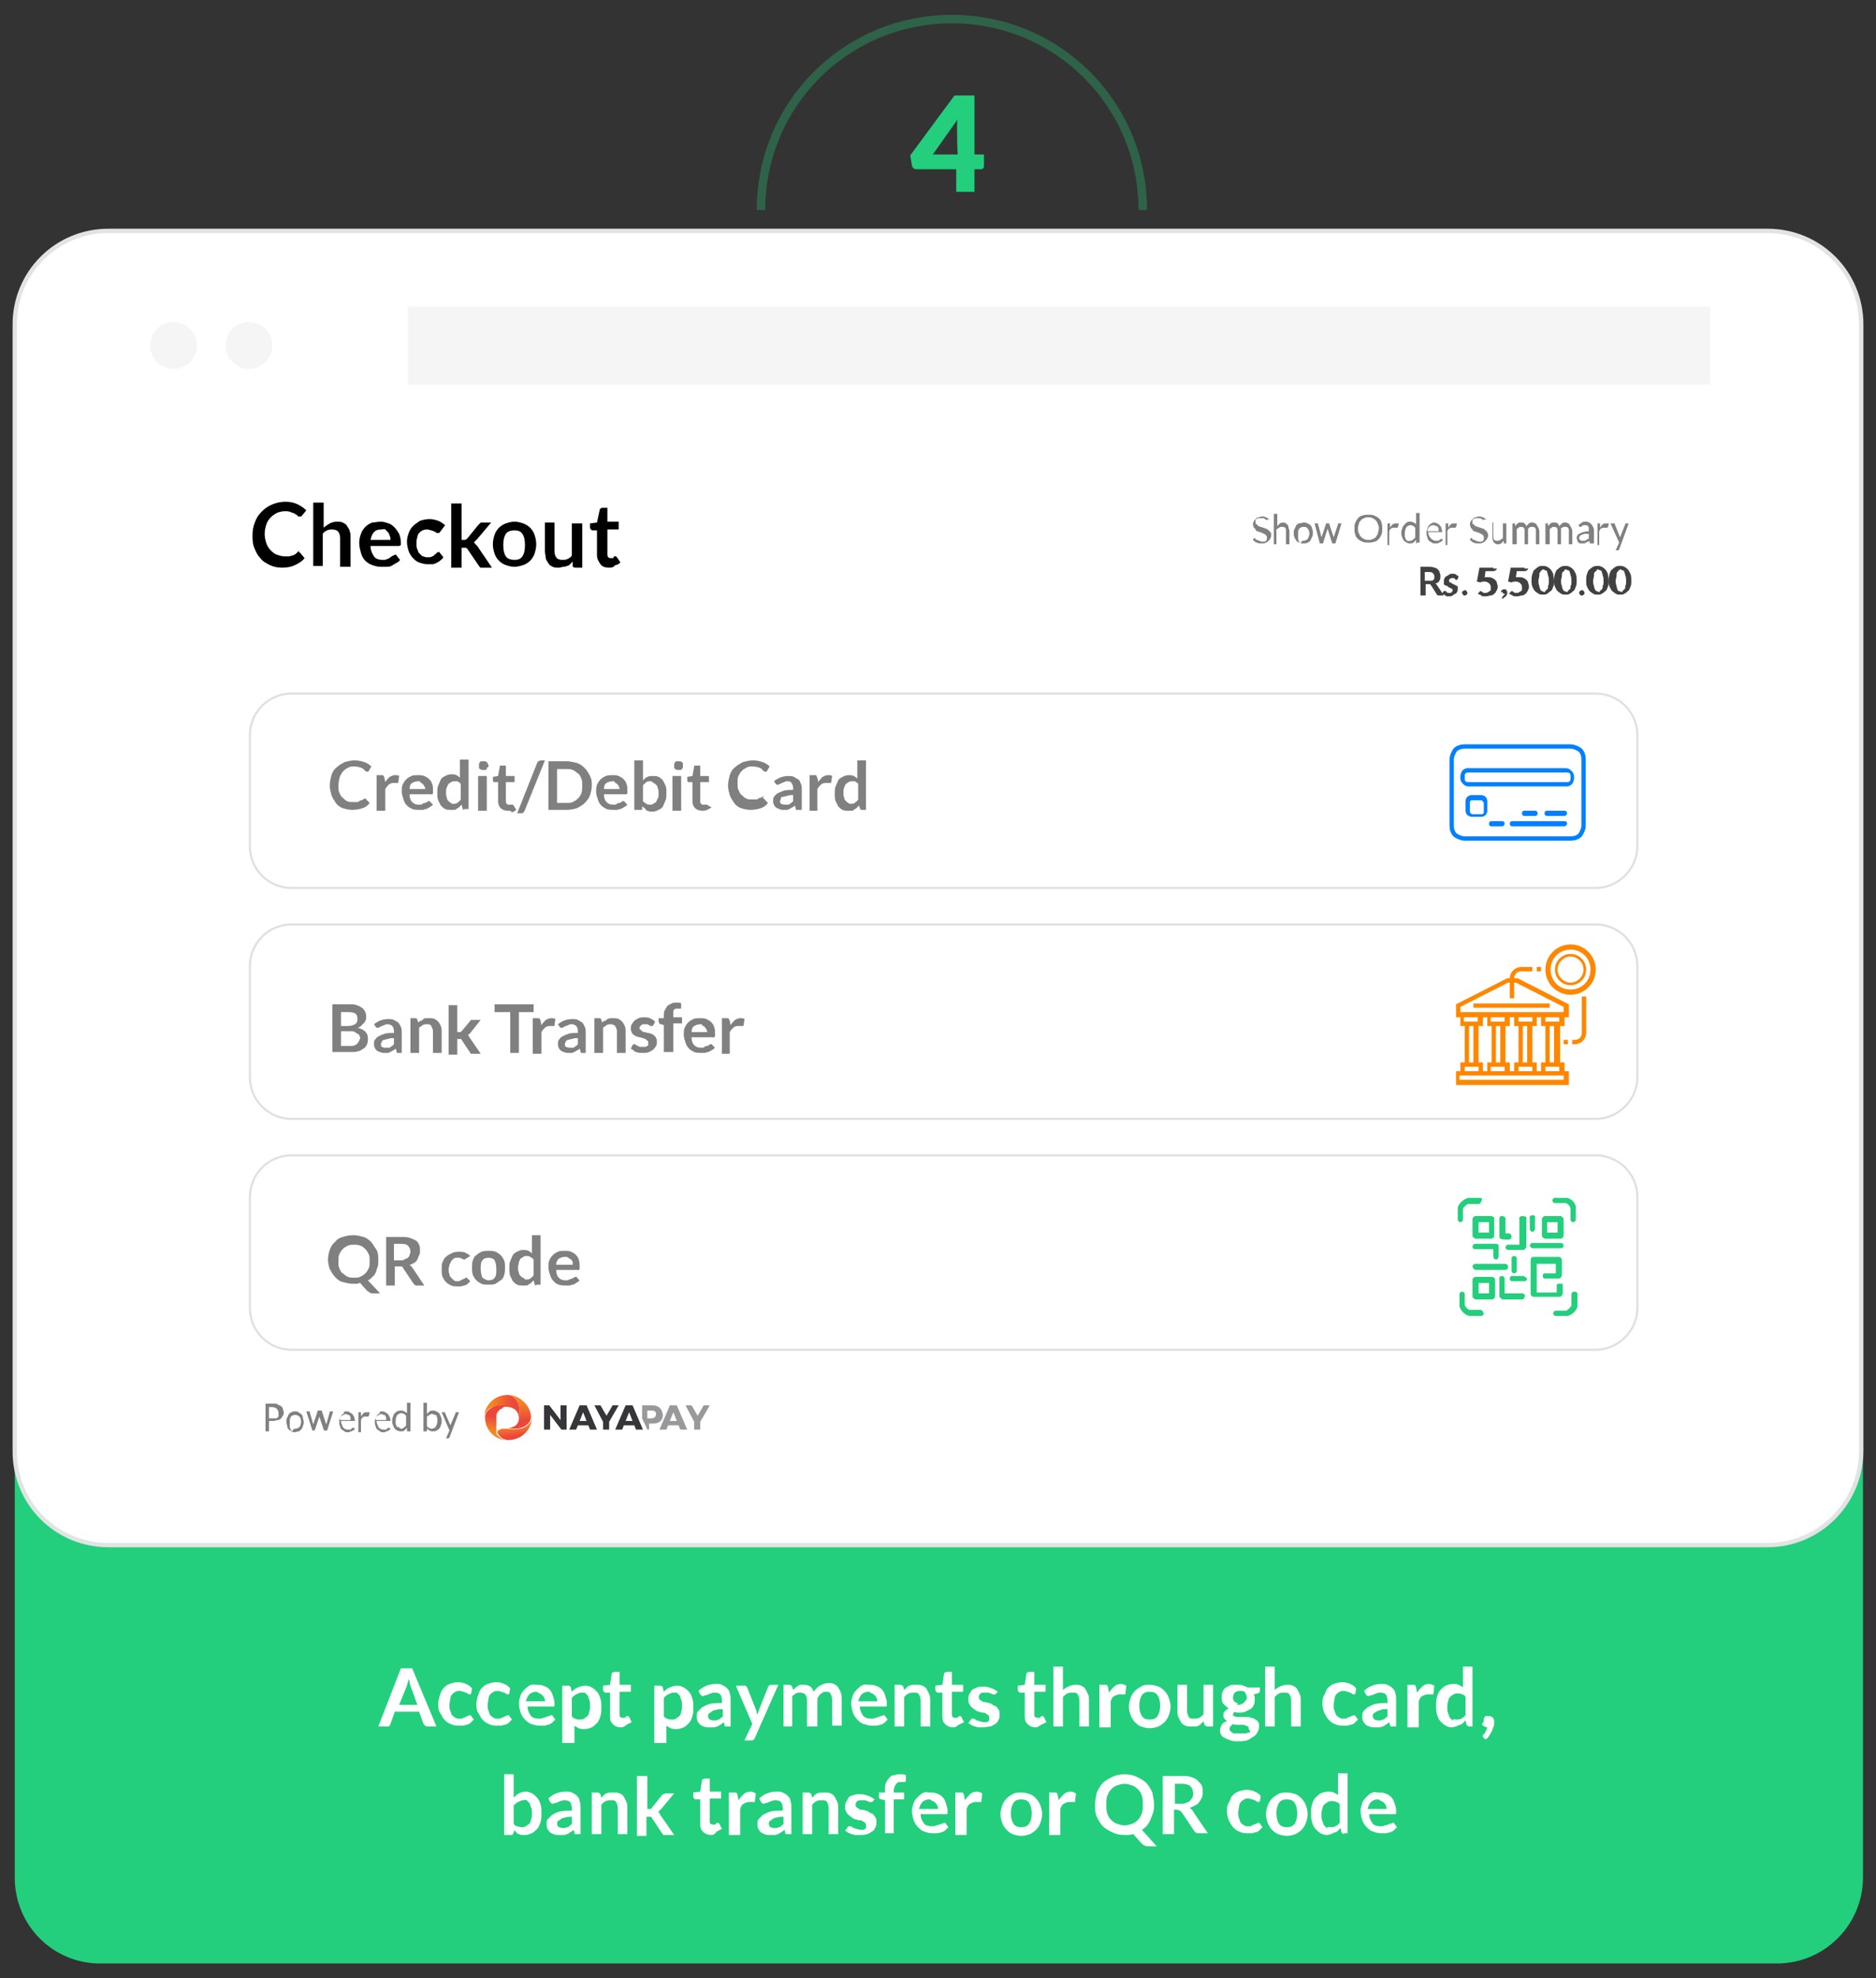 <?xml version="1.0" encoding="utf-8"?>
<!-- Generator: Adobe Illustrator 25.4.8, SVG Export Plug-In . SVG Version: 6.00 Build 0)  -->
<svg version="1.1" id="Layer_1" xmlns="http://www.w3.org/2000/svg" xmlns:xlink="http://www.w3.org/1999/xlink" x="0px" y="0px"
	 viewBox="0 0 216.2 227.9" style="enable-background:new 0 0 216.2 227.9;" xml:space="preserve">
<rect x="0" y="0" width="216.2" height="227.9" fill="#333333" stroke="none"/>
<style type="text/css">
	.st0{fill:#23CF7C;}
	.st1{fill:#FFFFFF;stroke:#E2E3E4;stroke-width:0.5;stroke-miterlimit:10;}
	.st2{fill:#F5F5F5;}
	.st3{enable-background:new    ;}
	.st4{opacity:0.3;fill:none;stroke:#23CF7C;stroke-width:0.985;stroke-miterlimit:10;enable-background:new    ;}
	.st5{fill:none;stroke:#E0E0E0;stroke-width:0.246;stroke-miterlimit:10;}
	.st6{fill:#FF8700;}
	.st7{fill:none;stroke:#0280FF;stroke-width:0.5;stroke-miterlimit:10;}
	.st8{fill:none;}
	.st9{fill:#0280FF;}
	.st10{fill-rule:evenodd;clip-rule:evenodd;fill:#23CF7C;}
	.st11{fill:#FFFFFF;}
	.st12{fill:#808080;}
	.st13{fill:#414042;}
	.st14{fill:url(#SVGID_1_);}
	.st15{fill:url(#SVGID_00000159470696495344885290000006112368157157412264_);}
	.st16{fill:url(#SVGID_00000132085864510875633550000000143973915839713203_);}
	.st17{fill:url(#SVGID_00000119817241732151855940000006146509459116670093_);}
	.st18{fill:url(#SVGID_00000155139614833751864730000015148396616549057190_);}
	.st19{opacity:0.5;fill:#35353A;enable-background:new    ;}
	.st20{fill:#35353A;}
</style>
<g>
	<g>
		<path class="st0" d="M1.7,216.3v-59.9c0-5.4,4.4-9.9,9.9-9.9h193.2c5.4,0,9.9,4.4,9.9,9.9v59.9c0,5.4-4.4,9.9-9.9,9.9H11.5     C6.1,226.2,1.7,221.8,1.7,216.3z"/>
	</g>
</g>
<g>
	<path class="st1" d="M203.7,178H12.5c-6,0-10.8-4.8-10.8-10.8V37.4c0-6,4.8-10.8,10.8-10.8h191.2c6,0,10.8,4.8,10.8,10.8v129.7    C214.5,173.1,209.7,178,203.7,178z"/>
</g>
<g>
	<rect x="47" y="35.3" class="st2" width="150.1" height="9"/>
	<circle class="st2" cx="28.7" cy="39.8" r="2.7"/>
	<circle class="st2" cx="20" cy="39.8" r="2.7"/>
</g>
<g class="st3">
	<path class="st0" d="M112.3,17.8h1.1v1.3c0,0.1,0,0.2-0.1,0.3s-0.2,0.1-0.3,0.1h-0.7v2.6h-2.1v-2.6h-4.5c-0.1,0-0.3,0-0.4-0.1    s-0.2-0.2-0.2-0.3l-0.2-1.2L110,11h2.3V17.8z M110.3,14.9c0-0.2,0-0.4,0-0.6c0-0.2,0-0.4,0.1-0.6l-2.9,4.1h2.9    C110.3,17.8,110.3,14.9,110.3,14.9z"/>
</g>
<path class="st4" d="M87.7,24.2c0-12.2,9.8-22,22-22s22,9.8,22,22"/>
<path class="st5" d="M183.9,102.3H33.6c-2.6,0-4.8-2.1-4.8-4.8V84.7c0-2.6,2.1-4.8,4.8-4.8h150.3c2.6,0,4.8,2.1,4.8,4.8v12.8   C188.7,100.1,186.5,102.3,183.9,102.3z"/>
<path class="st5" d="M183.9,128.9H33.6c-2.6,0-4.8-2.1-4.8-4.8v-12.8c0-2.6,2.1-4.8,4.8-4.8h150.3c2.6,0,4.8,2.1,4.8,4.8v12.8   C188.7,126.7,186.5,128.9,183.9,128.9z"/>
<path class="st5" d="M183.9,155.5H33.6c-2.6,0-4.8-2.1-4.8-4.8v-12.8c0-2.6,2.1-4.8,4.8-4.8h150.3c2.6,0,4.8,2.1,4.8,4.8v12.8   C188.7,153.3,186.5,155.5,183.9,155.5z"/>
<g>
	<path class="st6" d="M174.5,112.7c0-0.4,0.3-0.8,0.8-0.8h1.3v-0.5h-1.3c-0.7,0-1.3,0.6-1.3,1.3h-0.3l-5.9,3v1.5h0.5v1h0.5v4.2h-0.5    v1h-0.5v1.6h13v-1.6h-0.5v-1h-0.5v-4.2h0.5v-1h0.5v-1.5l-5.9-3H174.5z M168.8,122.9h1.6v0.5h-1.6V122.9z M171.9,118.2v4.2h-0.5v1    h-0.5v-1h-0.5v-4.2h0.5v-1h0.5v1H171.9z M175,118.2v4.2h-0.5v1H174v-1h-0.5v-4.2h0.5v-1h0.5v1H175z M178.1,118.2v4.2h-0.5v1h-0.5    v-1h-0.5v-4.2h0.5v-1h0.5v1H178.1z M179.7,122.9v0.5h-1.6v-0.5H179.7z M178.6,122.4v-4.2h0.5v4.2H178.6z M176.6,117.7H175v-0.5h1.6    V117.7z M176,118.2v4.2h-0.5v-4.2H176z M176.6,122.9v0.5H175v-0.5H176.6z M173.4,117.7h-1.6v-0.5h1.6V117.7z M172.9,118.2v4.2h-0.5    v-4.2H172.9z M173.4,122.9v0.5h-1.6v-0.5H173.4z M170.3,117.7h-1.6v-0.5h1.6V117.7z M169.8,118.2v4.2h-0.5v-4.2H169.8z     M180.2,123.9v0.5h-12v-0.5H180.2z M179.7,117.7h-1.6v-0.5h1.6V117.7z M180.2,116.6h-2.6h-0.5h-2.6H174h-2.6h-0.5h-2.6V116l5.5-2.8    h0.2v1.8h0.5v-1.8h0.2l5.5,2.8L180.2,116.6L180.2,116.6z"/>
	<rect x="169.8" y="115.6" class="st6" width="8.8" height="0.5"/>
	<path class="st6" d="M181,108.8c-1.6,0-2.9,1.3-2.9,2.9s1.3,2.9,2.9,2.9c1.6,0,2.9-1.3,2.9-2.9S182.6,108.8,181,108.8z M181,114    c-1.3,0-2.3-1-2.3-2.3s1-2.3,2.3-2.3s2.3,1,2.3,2.3S182.3,114,181,114z"/>
	<path class="st6" d="M181,109.9c-1,0-1.8,0.8-1.8,1.8s0.8,1.8,1.8,1.8s1.8-0.8,1.8-1.8C182.8,110.7,182,109.9,181,109.9z     M181,113.2c-0.8,0-1.5-0.7-1.5-1.5s0.7-1.5,1.5-1.5s1.5,0.7,1.5,1.5S181.8,113.2,181,113.2z"/>
	<rect x="177.1" y="111.4" class="st6" width="0.5" height="0.5"/>
	<path class="st6" d="M182.3,119c0,0.4-0.3,0.8-0.8,0.8h-0.3v0.5h0.3c0.7,0,1.3-0.6,1.3-1.3v-4.2h-0.5V119z"/>
	<rect x="180.2" y="119.8" class="st6" width="0.5" height="0.5"/>
</g>
<g>
	<g>
		<g>
			<g>
				<path class="st7" d="M168.8,96.6c-0.4,0-0.8-0.2-1.1-0.4c-0.3-0.3-0.4-0.7-0.4-1.1v-7.6c0-0.4,0.2-0.8,0.4-1.1       c0.3-0.3,0.7-0.4,1.1-0.4H181c0.4,0,0.8,0.2,1.1,0.4c0.3,0.3,0.4,0.7,0.4,1.1v7.6c0,0.4-0.2,0.8-0.4,1.1       c-0.3,0.3-0.7,0.4-1.1,0.4H168.8L168.8,96.6z"/>
			</g>
		</g>
	</g>
	<g>
		<g>
			<path class="st8" d="M168.8,96.6c-0.4,0-0.8-0.2-1.1-0.4c-0.3-0.3-0.4-0.7-0.4-1.1v-7.6c0-0.4,0.2-0.8,0.4-1.1      c0.3-0.3,0.7-0.4,1.1-0.4H181c0.4,0,0.8,0.2,1.1,0.4c0.3,0.3,0.4,0.7,0.4,1.1v7.6c0,0.4-0.2,0.8-0.4,1.1      c-0.3,0.3-0.7,0.4-1.1,0.4H168.8L168.8,96.6z"/>
		</g>
	</g>
	<g>
		<g>
			<g>
				<path class="st9" d="M169.2,90.6c-0.2,0-0.4-0.1-0.6-0.3c-0.2-0.2-0.3-0.4-0.3-0.6v-0.3c0-0.2,0.1-0.4,0.2-0.6       c0.2-0.2,0.4-0.3,0.6-0.3h11.4l0,0c0.2,0,0.4,0.1,0.6,0.3s0.3,0.4,0.3,0.6v0.3c0,0.2-0.1,0.4-0.2,0.6c-0.2,0.2-0.4,0.3-0.6,0.3       H169.2L169.2,90.6z M180.6,89L180.6,89h-11.4c-0.1,0-0.2,0-0.3,0.1s-0.1,0.2-0.1,0.3v0.3c0,0.1,0,0.2,0.1,0.3       c0.1,0.1,0.2,0.1,0.3,0.1l0,0h11.4c0.1,0,0.2,0,0.3-0.1s0.1-0.2,0.1-0.3v-0.3c0-0.1,0-0.2-0.1-0.3C180.8,89,180.7,89,180.6,89z"/>
			</g>
		</g>
	</g>
	<g>
		<g>
			<path class="st9" d="M169.6,94.1c-0.2,0-0.3-0.1-0.5-0.2c-0.1-0.1-0.2-0.3-0.2-0.5v-1.1c0-0.4,0.3-0.7,0.7-0.7h1.1      c0.4,0,0.7,0.3,0.7,0.7v1.1c0,0.4-0.3,0.7-0.7,0.7H169.6L169.6,94.1z M170.7,92.2h-1.1c-0.1,0-0.2,0.1-0.2,0.2v1.1      c0,0.1,0,0.1,0.1,0.2s0.1,0.1,0.2,0.1l0,0h1.1c0.1,0,0.2-0.1,0.2-0.2v-1.1C170.9,92.3,170.8,92.2,170.7,92.2z"/>
		</g>
	</g>
	<g>
		<g>
			<path class="st9" d="M180.3,95.2L180.3,95.2h-6c-0.2,0-0.3-0.1-0.3-0.3c0-0.2,0.1-0.3,0.3-0.3l0,0h6c0.2,0,0.3,0.1,0.3,0.3      C180.6,95,180.4,95.2,180.3,95.2z"/>
		</g>
	</g>
	<g>
		<g>
			<path class="st9" d="M173.1,95.2L173.1,95.2h-1.2c-0.2,0-0.3-0.1-0.3-0.3c0-0.2,0.1-0.3,0.3-0.3l0,0h1.2c0.2,0,0.3,0.1,0.3,0.3      C173.4,95,173.3,95.2,173.1,95.2z"/>
		</g>
	</g>
	<g>
		<path class="st9" d="M176.9,94L176.9,94h-1.2c-0.2,0-0.3-0.1-0.3-0.3c0-0.2,0.1-0.3,0.3-0.3l0,0h1.2c0.2,0,0.3,0.1,0.3,0.3     S177.1,94,176.9,94z"/>
	</g>
	<g>
		<path class="st9" d="M180.3,94h-2c-0.2,0-0.3-0.1-0.3-0.3c0-0.2,0.1-0.3,0.3-0.3h2c0.2,0,0.3,0.1,0.3,0.3S180.4,94,180.3,94z"/>
	</g>
</g>
<g>
	<g id="Path_00000127735081343945191090000002759500474631638197_">
		<g>
			<path class="st10" d="M179.7,147.9c-0.2,0-0.3,0-0.3,0.2v0.8h-2.3v-3.3h2.2v1.1H178c-0.2,0-0.2,0.2-0.2,0.3s0,0.2,0.2,0.3h1.7      c0.1,0,0.2-0.2,0.3-0.3v-1.9c0-0.1-0.2-0.3-0.3-0.3h-3c-0.2,0-0.3,0.2-0.3,0.3v4c0,0.1,0.2,0.3,0.3,0.3h3.1      c0.1,0,0.2-0.2,0.3-0.3v-1.2C180.1,147.9,179.8,147.9,179.7,147.9z"/>
		</g>
	</g>
	<g id="Path_00000132075676656694358130000018006432558877149824_">
		<g>
			<path class="st10" d="M175.6,147h-1.3c-0.3,0-0.3,0.2-0.3,0.3c0,0.2,0.1,0.3,0.3,0.3h1.4c0.2,0,0.3-0.2,0.3-0.3      C175.9,147.2,175.8,147.1,175.6,147z"/>
		</g>
	</g>
	<g id="Path_00000156548032133194326350000011273000551279070095_">
		<g>
			<path class="st10" d="M174.5,144.7c-0.2,0-0.3,0.1-0.3,0.3v1.4c0,0.2,0.2,0.3,0.3,0.3s0.3-0.1,0.3-0.3V145      C174.8,144.8,174.7,144.7,174.5,144.7z"/>
		</g>
	</g>
	<g id="Path_00000019678281425209937120000009016873613909487795_">
		<g>
			<path class="st10" d="M176.6,140c-0.2,0-0.4,0.2-0.3,0.4v1.1c0,0.2,0.1,0.4,0.3,0.4c0.1,0,0.2,0,0.3-0.3v-1.4      C177,140.1,176.8,140,176.6,140z"/>
		</g>
	</g>
	<g id="Path_00000105409256893247274510000018422624403664050334_">
		<g>
			<path class="st10" d="M175.4,140.1c-0.2,0-0.4,0.2-0.3,0.4v2.9h-1.3c-0.2,0-0.3,0.2-0.3,0.3s0.1,0.3,0.3,0.3h1.8      c0.1,0,0.2-0.2,0.3-0.3v-3.5C175.7,140.1,175.5,140.1,175.4,140.1z"/>
		</g>
	</g>
	<g id="Path_00000075849350410702438360000013162722467906293147_">
		<g>
			<path class="st10" d="M173.5,145.6H170c-0.2,0-0.3,0.2-0.3,0.3s0.1,0.3,0.3,0.4h3.5c0.2,0,0.3-0.2,0.3-0.3      C173.8,145.8,173.7,145.6,173.5,145.6z"/>
		</g>
	</g>
	<g id="Path_00000172421587836208565970000002004059228474653084_">
		<g>
			<path class="st10" d="M179.9,143.2h-3.3c-0.2,0-0.3,0.2-0.3,0.3s0.2,0.3,0.3,0.3h3.3c0.2,0,0.3-0.2,0.3-0.3      S180.1,143.2,179.9,143.2z"/>
		</g>
	</g>
	<g id="Path_00000089533305434038596960000016193008337854910888_">
		<g>
			<path class="st10" d="M172.5,143.3H170c-0.2,0-0.3,0.2-0.3,0.3s0,0.2,0.2,0.3h2.2v0.8c0,0.2,0.1,0.4,0.3,0.4c0.1,0,0.2,0,0.3-0.3      v-1.3C172.8,143.4,172.5,143.3,172.5,143.3z"/>
		</g>
	</g>
	<g id="Path_00000060007742829743242160000018027751417913192610_">
		<g>
			<path class="st10" d="M175.5,149h-2.1v-1.7c0-0.2-0.2-0.3-0.3-0.3c-0.2,0-0.3,0.1-0.3,0.2v2.2c0,0.1,0.3,0.2,0.3,0.3h2.3      c0.2,0,0.3-0.2,0.3-0.3C175.8,149.2,175.7,149.1,175.5,149z"/>
		</g>
	</g>
	<g id="Path_00000032611331108286902950000001507450894776565142_">
		<g>
			<path class="st10" d="M173.9,142.1h-0.4v-1.7c0-0.2-0.2-0.3-0.4-0.3s-0.2,0-0.3,0.2v2.2c0,0.3,0.5,0.3,0.7,0.3      c0.1,0,0.7,0.1,0.7-0.3C174.2,142.3,174.1,142.1,173.9,142.1z"/>
		</g>
	</g>
	<g id="Composite_Path_00000149372262167180673890000015392119430660414866_">
		<g>
			<path class="st10" d="M172,147.1h-2c-0.1,0-0.3,0.2-0.3,0.3v2c0,0.1,0.2,0.2,0.3,0.3h2c0.1,0,0.3-0.2,0.3-0.3v-2      C172.3,147.2,172,147.1,172,147.1z M171.6,149h-1.2v-1.2h1.2V149z"/>
		</g>
	</g>
	<g id="Composite_Path_00000095318021352191924620000000852102617652345765_">
		<g>
			<path class="st10" d="M179.9,140.1H178c-0.1,0-0.3,0.2-0.3,0.3v2c0,0.1,0.2,0.2,0.3,0.3h1.9c0.1,0,0.3-0.2,0.3-0.3v-2      C180.2,140.3,179.9,140.1,179.9,140.1z M179.5,142h-1.2v-1.2h1.2V142z"/>
		</g>
	</g>
	<g id="Composite_Path_00000111158440237373462110000002868406605883356323_">
		<g>
			<path class="st10" d="M171.9,140.1H170c-0.1,0-0.3,0.2-0.3,0.3v2c0,0.1,0.2,0.2,0.3,0.3h1.9c0.1,0,0.3-0.2,0.3-0.3v-2      C172.3,140.3,172,140.1,171.9,140.1z M171.6,142h-1.2v-1.2h1.2V142z"/>
		</g>
	</g>
	<g id="Path_00000046306600728809704190000005382498880656177593_">
		<g>
			<path class="st10" d="M170.6,150.9h-1.2c-0.2,0-0.6-0.4-0.6-0.6v-1.2c0-0.2-0.2-0.3-0.3-0.3s-0.3,0.1-0.3,0.3v1.3      c0,0.5,0.7,1.2,1.2,1.2h1.3c0.2,0,0.3-0.2,0.3-0.3C170.9,151.1,170.8,150.9,170.6,150.9z"/>
		</g>
	</g>
	<g id="Path_00000153679670961968363320000007559320850757950080_">
		<g>
			<path class="st10" d="M181.4,148.8c-0.1,0-0.3,0.1-0.3,0.3v1.3c-0.1,0.2-0.4,0.5-0.6,0.6h-1.2c-0.2,0-0.3,0.2-0.3,0.3      s0.1,0.3,0.3,0.3h1.3c0.4,0,1.2-0.6,1.2-1.2V149C181.7,148.8,181.5,148.8,181.4,148.8z"/>
		</g>
	</g>
	<g id="Path_00000123408872769949801090000012101231556140483491_">
		<g>
			<path class="st10" d="M180.4,138h-1.2c-0.2,0-0.3,0.2-0.3,0.3s0.1,0.3,0.3,0.3h1.2c0.3,0,0.6,0.5,0.6,0.6v1.3      c0,0.2,0.2,0.3,0.3,0.3s0.3-0.1,0.3-0.3v-1.3C181.7,138.6,180.9,137.9,180.4,138z"/>
		</g>
	</g>
	<g id="Path_00000101795250134528739950000015058628305151412877_">
		<g>
			<path class="st10" d="M170.5,138h-1.2c-0.5,0-1.3,0.7-1.3,1.2v1.3c0,0.2,0.2,0.3,0.3,0.3s0.3-0.1,0.3-0.3v-1.2      c0-0.2,0.5-0.6,0.6-0.6h1.2c0.2,0,0.3-0.2,0.3-0.3C170.9,138.1,170.8,138,170.5,138z"/>
		</g>
	</g>
</g>
<g>
	<g class="st3">
		<path class="st11" d="M50.3,198.9h-1c-0.1,0-0.2,0-0.3-0.1c-0.1-0.1-0.1-0.1-0.2-0.2l-0.5-1.4h-2.8l-0.5,1.4     c0,0.1-0.1,0.1-0.1,0.2s-0.2,0.1-0.3,0.1h-1l2.6-6.7h1.3L50.3,198.9z M46,196.4h2.1l-0.8-2.2c0-0.1-0.1-0.2-0.1-0.4     s-0.1-0.3-0.1-0.4c0,0.2-0.1,0.3-0.1,0.4c0,0.1-0.1,0.3-0.1,0.4L46,196.4z"/>
		<path class="st11" d="M54.3,195.1c0,0-0.1,0.1-0.1,0.1c0,0-0.1,0-0.1,0c-0.1,0-0.1,0-0.2-0.1c-0.1,0-0.1-0.1-0.2-0.1     c-0.1,0-0.2-0.1-0.3-0.1c-0.1,0-0.2-0.1-0.4-0.1c-0.2,0-0.4,0-0.5,0.1c-0.2,0.1-0.3,0.2-0.4,0.3c-0.1,0.1-0.2,0.3-0.2,0.5     c0,0.2-0.1,0.4-0.1,0.7c0,0.3,0,0.5,0.1,0.7s0.1,0.4,0.2,0.5s0.2,0.2,0.4,0.3c0.1,0.1,0.3,0.1,0.5,0.1s0.3,0,0.4-0.1     c0.1,0,0.2-0.1,0.3-0.1c0.1-0.1,0.1-0.1,0.2-0.1c0.1,0,0.1-0.1,0.2-0.1c0.1,0,0.2,0,0.2,0.1l0.3,0.4c-0.1,0.1-0.3,0.3-0.4,0.4     s-0.3,0.2-0.5,0.2c-0.2,0.1-0.3,0.1-0.5,0.1c-0.2,0-0.3,0-0.5,0c-0.3,0-0.6-0.1-0.8-0.2c-0.3-0.1-0.5-0.3-0.7-0.5     c-0.2-0.2-0.3-0.5-0.5-0.8s-0.2-0.7-0.2-1c0-0.3,0.1-0.7,0.2-1s0.2-0.6,0.4-0.8s0.4-0.4,0.7-0.5c0.3-0.1,0.6-0.2,1-0.2     c0.4,0,0.7,0.1,0.9,0.2c0.3,0.1,0.5,0.3,0.7,0.5L54.3,195.1z"/>
		<path class="st11" d="M58.7,195.1c0,0-0.1,0.1-0.1,0.1c0,0-0.1,0-0.1,0c-0.1,0-0.1,0-0.2-0.1c-0.1,0-0.1-0.1-0.2-0.1     c-0.1,0-0.2-0.1-0.3-0.1c-0.1,0-0.2-0.1-0.4-0.1c-0.2,0-0.4,0-0.5,0.1c-0.2,0.1-0.3,0.2-0.4,0.3c-0.1,0.1-0.2,0.3-0.2,0.5     c0,0.2-0.1,0.4-0.1,0.7c0,0.3,0,0.5,0.1,0.7s0.1,0.4,0.2,0.5s0.2,0.2,0.4,0.3c0.1,0.1,0.3,0.1,0.5,0.1s0.3,0,0.4-0.1     c0.1,0,0.2-0.1,0.3-0.1c0.1-0.1,0.1-0.1,0.2-0.1c0.1,0,0.1-0.1,0.2-0.1c0.1,0,0.2,0,0.2,0.1l0.3,0.4c-0.1,0.1-0.3,0.3-0.4,0.4     s-0.3,0.2-0.5,0.2c-0.2,0.1-0.3,0.1-0.5,0.1c-0.2,0-0.3,0-0.5,0c-0.3,0-0.6-0.1-0.8-0.2c-0.3-0.1-0.5-0.3-0.7-0.5     c-0.2-0.2-0.3-0.5-0.5-0.8s-0.2-0.7-0.2-1c0-0.3,0.1-0.7,0.2-1s0.2-0.6,0.4-0.8s0.4-0.4,0.7-0.5c0.3-0.1,0.6-0.2,1-0.2     c0.4,0,0.7,0.1,0.9,0.2c0.3,0.1,0.5,0.3,0.7,0.5L58.7,195.1z"/>
		<path class="st11" d="M61.8,194.1c0.3,0,0.6,0,0.8,0.1c0.3,0.1,0.5,0.2,0.7,0.4c0.2,0.2,0.3,0.4,0.4,0.7s0.2,0.6,0.2,0.9     c0,0.1,0,0.2,0,0.2c0,0.1,0,0.1,0,0.1s0,0.1-0.1,0.1c0,0-0.1,0-0.1,0h-2.9c0,0.5,0.2,0.8,0.4,1.1c0.2,0.2,0.5,0.3,0.9,0.3     c0.2,0,0.3,0,0.5-0.1c0.1,0,0.3-0.1,0.4-0.1c0.1-0.1,0.2-0.1,0.3-0.1s0.1-0.1,0.2-0.1c0,0,0.1,0,0.1,0c0,0,0.1,0,0.1,0.1l0.3,0.4     c-0.1,0.1-0.3,0.3-0.4,0.4c-0.2,0.1-0.3,0.2-0.5,0.2c-0.2,0.1-0.3,0.1-0.5,0.1c-0.2,0-0.4,0-0.5,0c-0.3,0-0.6-0.1-0.9-0.2     c-0.3-0.1-0.5-0.3-0.7-0.5c-0.2-0.2-0.4-0.5-0.5-0.8s-0.2-0.7-0.2-1.1c0-0.3,0.1-0.6,0.2-0.9c0.1-0.3,0.3-0.5,0.5-0.7     c0.2-0.2,0.4-0.4,0.7-0.5S61.4,194.1,61.8,194.1z M61.8,194.9c-0.3,0-0.6,0.1-0.8,0.3c-0.2,0.2-0.3,0.5-0.4,0.8h2.2     c0-0.1,0-0.3-0.1-0.4c0-0.1-0.1-0.2-0.2-0.3s-0.2-0.2-0.3-0.2S62,194.9,61.8,194.9z"/>
		<path class="st11" d="M64.8,200.5v-6.3h0.7c0.1,0,0.1,0,0.2,0.1c0.1,0,0.1,0.1,0.1,0.2l0.1,0.4c0.2-0.2,0.4-0.4,0.7-0.5     c0.2-0.1,0.5-0.2,0.9-0.2c0.3,0,0.5,0.1,0.7,0.2c0.2,0.1,0.4,0.3,0.6,0.5s0.3,0.5,0.4,0.8c0.1,0.3,0.1,0.6,0.1,1     c0,0.4,0,0.7-0.1,1c-0.1,0.3-0.2,0.6-0.4,0.8c-0.2,0.2-0.4,0.4-0.6,0.5c-0.3,0.1-0.5,0.2-0.8,0.2c-0.3,0-0.5,0-0.7-0.1     c-0.2-0.1-0.4-0.2-0.5-0.3v2H64.8z M67,195c-0.2,0-0.4,0.1-0.6,0.2c-0.2,0.1-0.3,0.2-0.5,0.4v2.1c0.1,0.2,0.3,0.3,0.4,0.3     c0.2,0.1,0.3,0.1,0.5,0.1c0.2,0,0.3,0,0.5-0.1c0.1-0.1,0.3-0.2,0.4-0.3c0.1-0.1,0.2-0.3,0.2-0.5c0.1-0.2,0.1-0.4,0.1-0.7     c0-0.3,0-0.5-0.1-0.7s-0.1-0.4-0.2-0.5c-0.1-0.1-0.2-0.2-0.3-0.3C67.3,195,67.1,195,67,195z"/>
		<path class="st11" d="M71.6,199c-0.4,0-0.7-0.1-1-0.4s-0.3-0.6-0.3-1V195h-0.5c-0.1,0-0.1,0-0.2-0.1c0,0-0.1-0.1-0.1-0.2v-0.5     l0.8-0.1l0.2-1.3c0-0.1,0-0.1,0.1-0.1s0.1-0.1,0.2-0.1h0.6v1.5h1.3v0.8h-1.3v2.6c0,0.1,0,0.3,0.1,0.3c0.1,0.1,0.2,0.1,0.3,0.1     c0.1,0,0.1,0,0.2,0c0,0,0.1,0,0.1-0.1s0.1,0,0.1-0.1c0,0,0.1,0,0.1,0c0,0,0.1,0,0.1,0c0,0,0,0,0.1,0.1l0.3,0.6     c-0.2,0.1-0.4,0.2-0.6,0.3C72,198.9,71.8,199,71.6,199z"/>
		<path class="st11" d="M75.4,200.5v-6.3h0.7c0.1,0,0.1,0,0.2,0.1c0.1,0,0.1,0.1,0.1,0.2l0.1,0.4c0.2-0.2,0.4-0.4,0.7-0.5     c0.2-0.1,0.5-0.2,0.9-0.2c0.3,0,0.5,0.1,0.7,0.2c0.2,0.1,0.4,0.3,0.6,0.5s0.3,0.5,0.4,0.8c0.1,0.3,0.1,0.6,0.1,1     c0,0.4,0,0.7-0.1,1c-0.1,0.3-0.2,0.6-0.4,0.8c-0.2,0.2-0.4,0.4-0.6,0.5c-0.3,0.1-0.5,0.2-0.8,0.2c-0.3,0-0.5,0-0.7-0.1     c-0.2-0.1-0.4-0.2-0.5-0.3v2H75.4z M77.6,195c-0.2,0-0.4,0.1-0.6,0.2c-0.2,0.1-0.3,0.2-0.5,0.4v2.1c0.1,0.2,0.3,0.3,0.4,0.3     c0.2,0.1,0.3,0.1,0.5,0.1c0.2,0,0.3,0,0.5-0.1c0.1-0.1,0.3-0.2,0.4-0.3c0.1-0.1,0.2-0.3,0.2-0.5c0.1-0.2,0.1-0.4,0.1-0.7     c0-0.3,0-0.5-0.1-0.7s-0.1-0.4-0.2-0.5c-0.1-0.1-0.2-0.2-0.3-0.3C77.9,195,77.8,195,77.6,195z"/>
		<path class="st11" d="M84.4,198.9h-0.5c-0.1,0-0.2,0-0.3,0s-0.1-0.1-0.1-0.2l-0.1-0.3c-0.1,0.1-0.2,0.2-0.4,0.3s-0.2,0.2-0.4,0.2     c-0.1,0.1-0.3,0.1-0.4,0.1c-0.1,0-0.3,0-0.5,0c-0.2,0-0.4,0-0.6-0.1c-0.2-0.1-0.3-0.1-0.4-0.2c-0.1-0.1-0.2-0.2-0.3-0.4     c-0.1-0.2-0.1-0.3-0.1-0.6c0-0.2,0-0.4,0.1-0.5s0.3-0.3,0.5-0.5c0.2-0.1,0.5-0.3,0.9-0.4c0.4-0.1,0.8-0.1,1.4-0.1v-0.3     c0-0.3-0.1-0.6-0.2-0.7s-0.3-0.2-0.6-0.2c-0.2,0-0.3,0-0.5,0.1c-0.1,0-0.2,0.1-0.3,0.1c-0.1,0.1-0.2,0.1-0.3,0.1     c-0.1,0-0.2,0.1-0.3,0.1c-0.1,0-0.1,0-0.2-0.1s-0.1-0.1-0.1-0.1l-0.2-0.4c0.5-0.5,1.2-0.8,2-0.8c0.3,0,0.5,0,0.7,0.1     c0.2,0.1,0.4,0.2,0.6,0.4c0.2,0.2,0.3,0.4,0.3,0.6c0.1,0.2,0.1,0.5,0.1,0.7V198.9z M82.2,198.2c0.1,0,0.2,0,0.3,0s0.2-0.1,0.3-0.1     c0.1,0,0.2-0.1,0.3-0.2c0.1-0.1,0.2-0.1,0.2-0.2v-0.8c-0.3,0-0.6,0-0.8,0.1c-0.2,0-0.4,0.1-0.5,0.2s-0.2,0.1-0.3,0.2     c-0.1,0.1-0.1,0.2-0.1,0.3c0,0.2,0.1,0.3,0.2,0.4C81.8,198.1,82,198.2,82.2,198.2z"/>
		<path class="st11" d="M87,200.2c0,0.1-0.1,0.1-0.1,0.2c-0.1,0-0.1,0.1-0.2,0.1h-0.9l0.9-1.9l-1.9-4.4h1c0.1,0,0.2,0,0.2,0.1     c0,0,0.1,0.1,0.1,0.1l1,2.5c0,0.1,0.1,0.2,0.1,0.3c0,0.1,0,0.2,0.1,0.3c0-0.1,0.1-0.2,0.1-0.3s0.1-0.2,0.1-0.3l1-2.5     c0-0.1,0.1-0.1,0.1-0.2c0.1,0,0.1-0.1,0.2-0.1h0.9L87,200.2z"/>
		<path class="st11" d="M90.3,198.9v-4.8H91c0.1,0,0.2,0.1,0.3,0.2l0.1,0.4c0.1-0.1,0.2-0.2,0.3-0.3c0.1-0.1,0.2-0.1,0.3-0.2     c0.1-0.1,0.2-0.1,0.3-0.1c0.1,0,0.2,0,0.4,0c0.3,0,0.5,0.1,0.7,0.2c0.2,0.2,0.3,0.4,0.4,0.6c0.1-0.2,0.2-0.3,0.3-0.4     c0.1-0.1,0.2-0.2,0.4-0.3c0.1-0.1,0.3-0.1,0.4-0.2c0.1,0,0.3-0.1,0.5-0.1c0.3,0,0.5,0,0.7,0.1c0.2,0.1,0.4,0.2,0.5,0.4     c0.1,0.2,0.2,0.3,0.3,0.6c0.1,0.2,0.1,0.5,0.1,0.8v3h-1.1v-3c0-0.3-0.1-0.5-0.2-0.7c-0.1-0.2-0.3-0.2-0.6-0.2     c-0.1,0-0.2,0-0.3,0.1s-0.2,0.1-0.3,0.2c-0.1,0.1-0.1,0.2-0.2,0.3s-0.1,0.2-0.1,0.4v3h-1.2v-3c0-0.3-0.1-0.6-0.2-0.7     s-0.3-0.2-0.6-0.2c-0.2,0-0.3,0-0.5,0.1c-0.1,0.1-0.3,0.2-0.4,0.3v3.5H90.3z"/>
		<path class="st11" d="M100.1,194.1c0.3,0,0.6,0,0.8,0.1c0.3,0.1,0.5,0.2,0.7,0.4c0.2,0.2,0.3,0.4,0.4,0.7s0.2,0.6,0.2,0.9     c0,0.1,0,0.2,0,0.2c0,0.1,0,0.1,0,0.1s0,0.1-0.1,0.1c0,0-0.1,0-0.1,0h-2.9c0,0.5,0.2,0.8,0.4,1.1c0.2,0.2,0.5,0.3,0.9,0.3     c0.2,0,0.3,0,0.5-0.1c0.1,0,0.3-0.1,0.4-0.1c0.1-0.1,0.2-0.1,0.3-0.1s0.1-0.1,0.2-0.1c0,0,0.1,0,0.1,0c0,0,0.1,0,0.1,0.1l0.3,0.4     c-0.1,0.1-0.3,0.3-0.4,0.4c-0.2,0.1-0.3,0.2-0.5,0.2c-0.2,0.1-0.3,0.1-0.5,0.1c-0.2,0-0.4,0-0.5,0c-0.3,0-0.6-0.1-0.9-0.2     c-0.3-0.1-0.5-0.3-0.7-0.5c-0.2-0.2-0.4-0.5-0.5-0.8s-0.2-0.7-0.2-1.1c0-0.3,0.1-0.6,0.2-0.9c0.1-0.3,0.3-0.5,0.5-0.7     c0.2-0.2,0.4-0.4,0.7-0.5S99.7,194.1,100.1,194.1z M100.1,194.9c-0.3,0-0.6,0.1-0.8,0.3c-0.2,0.2-0.3,0.5-0.4,0.8h2.2     c0-0.1,0-0.3-0.1-0.4c0-0.1-0.1-0.2-0.2-0.3s-0.2-0.2-0.3-0.2S100.3,194.9,100.1,194.9z"/>
		<path class="st11" d="M103.1,198.9v-4.8h0.7c0.1,0,0.2,0.1,0.3,0.2l0.1,0.4c0.1-0.1,0.2-0.2,0.3-0.3s0.2-0.2,0.3-0.2     s0.2-0.1,0.4-0.1s0.3,0,0.4,0c0.3,0,0.5,0,0.7,0.1s0.4,0.2,0.5,0.4c0.1,0.2,0.2,0.4,0.3,0.6c0.1,0.2,0.1,0.5,0.1,0.7v3h-1.1v-3     c0-0.3-0.1-0.5-0.2-0.7s-0.3-0.2-0.6-0.2c-0.2,0-0.4,0-0.6,0.1s-0.3,0.2-0.5,0.4v3.4H103.1z"/>
		<path class="st11" d="M109.9,199c-0.4,0-0.7-0.1-1-0.4s-0.3-0.6-0.3-1V195h-0.5c-0.1,0-0.1,0-0.2-0.1c0,0-0.1-0.1-0.1-0.2v-0.5     l0.8-0.1l0.2-1.3c0-0.1,0-0.1,0.1-0.1s0.1-0.1,0.2-0.1h0.6v1.5h1.3v0.8h-1.3v2.6c0,0.1,0,0.3,0.1,0.3c0.1,0.1,0.2,0.1,0.3,0.1     c0.1,0,0.1,0,0.2,0c0,0,0.1,0,0.1-0.1c0,0,0.1,0,0.1-0.1c0,0,0.1,0,0.1,0c0,0,0.1,0,0.1,0c0,0,0,0,0.1,0.1l0.3,0.6     c-0.2,0.1-0.4,0.2-0.6,0.3S110.2,199,109.9,199z"/>
		<path class="st11" d="M114.8,195.1c0,0-0.1,0.1-0.1,0.1c0,0-0.1,0-0.1,0c-0.1,0-0.1,0-0.2,0c-0.1,0-0.1-0.1-0.2-0.1     c-0.1,0-0.2-0.1-0.3-0.1c-0.1,0-0.2,0-0.4,0c-0.2,0-0.4,0-0.5,0.1c-0.1,0.1-0.2,0.2-0.2,0.4c0,0.1,0,0.2,0.1,0.3     c0.1,0.1,0.2,0.1,0.3,0.2c0.1,0.1,0.2,0.1,0.4,0.1c0.1,0,0.3,0.1,0.4,0.1c0.1,0,0.3,0.1,0.4,0.2s0.3,0.1,0.4,0.2     c0.1,0.1,0.2,0.2,0.3,0.4c0.1,0.1,0.1,0.3,0.1,0.5c0,0.2,0,0.4-0.1,0.6c-0.1,0.2-0.2,0.4-0.4,0.5c-0.2,0.1-0.4,0.3-0.6,0.3     s-0.5,0.1-0.8,0.1c-0.2,0-0.3,0-0.5,0s-0.3-0.1-0.5-0.1c-0.1-0.1-0.3-0.1-0.4-0.2s-0.2-0.1-0.3-0.2l0.3-0.4c0-0.1,0.1-0.1,0.1-0.1     c0,0,0.1,0,0.2,0c0.1,0,0.1,0,0.2,0.1c0.1,0,0.1,0.1,0.2,0.1c0.1,0,0.2,0.1,0.3,0.1s0.3,0.1,0.4,0.1c0.1,0,0.3,0,0.4,0     c0.1,0,0.2-0.1,0.2-0.1s0.1-0.1,0.1-0.2c0-0.1,0-0.1,0-0.2c0-0.1,0-0.2-0.1-0.3c-0.1-0.1-0.2-0.1-0.3-0.2     c-0.1-0.1-0.2-0.1-0.4-0.1c-0.1,0-0.3-0.1-0.4-0.1c-0.1,0-0.3-0.1-0.4-0.2s-0.3-0.2-0.4-0.3c-0.1-0.1-0.2-0.2-0.3-0.4     s-0.1-0.3-0.1-0.5c0-0.2,0-0.4,0.1-0.6s0.2-0.3,0.3-0.5c0.2-0.1,0.3-0.2,0.6-0.3c0.2-0.1,0.5-0.1,0.8-0.1c0.3,0,0.6,0.1,0.9,0.2     s0.5,0.3,0.7,0.4L114.8,195.1z"/>
		<path class="st11" d="M119.4,199c-0.4,0-0.7-0.1-1-0.4s-0.3-0.6-0.3-1V195h-0.5c-0.1,0-0.1,0-0.2-0.1c0,0-0.1-0.1-0.1-0.2v-0.5     l0.8-0.1l0.2-1.3c0-0.1,0-0.1,0.1-0.1s0.1-0.1,0.2-0.1h0.6v1.5h1.3v0.8h-1.3v2.6c0,0.1,0,0.3,0.1,0.3c0.1,0.1,0.2,0.1,0.3,0.1     c0.1,0,0.1,0,0.2,0c0,0,0.1,0,0.1-0.1c0,0,0.1,0,0.1-0.1c0,0,0.1,0,0.1,0c0,0,0.1,0,0.1,0c0,0,0,0,0.1,0.1l0.3,0.6     c-0.2,0.1-0.4,0.2-0.6,0.3S119.6,199,119.4,199z"/>
		<path class="st11" d="M121.4,198.9V192h1.1v2.7c0.2-0.2,0.4-0.3,0.6-0.4s0.5-0.2,0.8-0.2c0.3,0,0.5,0,0.7,0.1s0.4,0.2,0.5,0.4     c0.1,0.2,0.2,0.4,0.3,0.6c0.1,0.2,0.1,0.5,0.1,0.7v3h-1.1v-3c0-0.3-0.1-0.5-0.2-0.7s-0.3-0.2-0.6-0.2c-0.2,0-0.4,0-0.6,0.1     c-0.2,0.1-0.3,0.2-0.5,0.4v3.4H121.4z"/>
		<path class="st11" d="M126.7,198.9v-4.8h0.7c0.1,0,0.2,0,0.2,0.1c0,0,0.1,0.1,0.1,0.2l0.1,0.6c0.2-0.3,0.4-0.5,0.6-0.7     c0.2-0.2,0.5-0.3,0.8-0.3c0.2,0,0.4,0.1,0.6,0.2l-0.1,0.9c0,0.1,0,0.1-0.1,0.1c0,0-0.1,0-0.1,0c0,0-0.1,0-0.2,0s-0.2,0-0.3,0     c-0.2,0-0.4,0.1-0.6,0.2c-0.2,0.1-0.3,0.3-0.4,0.6v3H126.7z"/>
		<path class="st11" d="M132.5,194.1c0.4,0,0.7,0.1,1,0.2c0.3,0.1,0.5,0.3,0.7,0.5c0.2,0.2,0.4,0.5,0.5,0.8c0.1,0.3,0.2,0.6,0.2,1     c0,0.4-0.1,0.7-0.2,1c-0.1,0.3-0.3,0.6-0.5,0.8c-0.2,0.2-0.5,0.4-0.7,0.5c-0.3,0.1-0.6,0.2-1,0.2c-0.4,0-0.7-0.1-1-0.2     c-0.3-0.1-0.5-0.3-0.7-0.5c-0.2-0.2-0.4-0.5-0.5-0.8c-0.1-0.3-0.2-0.6-0.2-1c0-0.4,0.1-0.7,0.2-1c0.1-0.3,0.3-0.6,0.5-0.8     c0.2-0.2,0.5-0.4,0.7-0.5C131.8,194.1,132.1,194.1,132.5,194.1z M132.5,198.1c0.4,0,0.7-0.1,0.9-0.4c0.2-0.3,0.3-0.7,0.3-1.2     s-0.1-0.9-0.3-1.2c-0.2-0.3-0.5-0.4-0.9-0.4c-0.4,0-0.7,0.1-0.9,0.4c-0.2,0.3-0.3,0.7-0.3,1.2s0.1,0.9,0.3,1.2     C131.8,198,132.1,198.1,132.5,198.1z"/>
		<path class="st11" d="M136.8,194.1v3c0,0.3,0.1,0.5,0.2,0.7s0.3,0.2,0.6,0.2c0.2,0,0.4,0,0.6-0.1c0.2-0.1,0.3-0.2,0.5-0.4v-3.4     h1.1v4.8h-0.7c-0.1,0-0.2-0.1-0.3-0.2l-0.1-0.4c-0.1,0.1-0.2,0.2-0.3,0.3s-0.2,0.2-0.3,0.2c-0.1,0.1-0.2,0.1-0.4,0.1s-0.3,0-0.4,0     c-0.3,0-0.5,0-0.7-0.1c-0.2-0.1-0.4-0.2-0.5-0.4s-0.2-0.4-0.3-0.6c-0.1-0.2-0.1-0.5-0.1-0.7v-3H136.8z"/>
		<path class="st11" d="M142.7,194.1c0.2,0,0.4,0,0.6,0.1s0.3,0.1,0.5,0.2h1.4v0.4c0,0.1,0,0.1-0.1,0.2c0,0-0.1,0.1-0.2,0.1     l-0.4,0.1c0,0.1,0.1,0.2,0.1,0.3c0,0.1,0,0.2,0,0.3c0,0.2,0,0.4-0.1,0.6c-0.1,0.2-0.2,0.4-0.4,0.5c-0.2,0.1-0.4,0.2-0.6,0.3     c-0.2,0.1-0.5,0.1-0.7,0.1c-0.2,0-0.4,0-0.5-0.1c-0.1,0.1-0.2,0.2-0.2,0.3c0,0.1,0,0.2,0.1,0.2c0.1,0,0.2,0.1,0.3,0.1     c0.1,0,0.3,0,0.5,0c0.2,0,0.4,0,0.6,0c0.2,0,0.4,0,0.6,0.1c0.2,0,0.3,0.1,0.5,0.2c0.1,0.1,0.3,0.2,0.3,0.3     c0.1,0.1,0.1,0.3,0.1,0.6c0,0.2-0.1,0.4-0.2,0.6s-0.3,0.4-0.5,0.5s-0.4,0.3-0.7,0.4c-0.3,0.1-0.6,0.1-1,0.1c-0.4,0-0.7,0-0.9-0.1     c-0.3-0.1-0.5-0.2-0.7-0.3s-0.3-0.2-0.4-0.4c-0.1-0.2-0.1-0.3-0.1-0.5c0-0.2,0.1-0.4,0.2-0.6c0.1-0.2,0.3-0.3,0.6-0.4     c-0.1-0.1-0.2-0.2-0.3-0.3c-0.1-0.1-0.1-0.2-0.1-0.4c0-0.1,0-0.1,0-0.2c0-0.1,0.1-0.2,0.1-0.2c0.1-0.1,0.1-0.1,0.2-0.2     c0.1-0.1,0.2-0.1,0.3-0.2c-0.2-0.1-0.4-0.3-0.6-0.5s-0.2-0.5-0.2-0.8c0-0.2,0-0.4,0.1-0.6c0.1-0.2,0.2-0.4,0.4-0.5     c0.2-0.1,0.4-0.2,0.6-0.3C142.1,194.1,142.4,194.1,142.7,194.1z M143.9,199.1c0-0.1,0-0.2-0.1-0.2s-0.1-0.1-0.2-0.1     s-0.2-0.1-0.3-0.1c-0.1,0-0.3,0-0.4,0s-0.3,0-0.4,0s-0.3,0-0.4-0.1c-0.1,0.1-0.2,0.2-0.3,0.3s-0.1,0.2-0.1,0.3     c0,0.1,0,0.2,0.1,0.2c0,0.1,0.1,0.1,0.2,0.2c0.1,0.1,0.2,0.1,0.4,0.1s0.3,0,0.5,0c0.2,0,0.4,0,0.6,0c0.2,0,0.3-0.1,0.4-0.1     s0.2-0.1,0.2-0.2C143.9,199.3,143.9,199.2,143.9,199.1z M142.7,196.4c0.1,0,0.3,0,0.4-0.1c0.1,0,0.2-0.1,0.3-0.2     c0.1-0.1,0.1-0.2,0.2-0.2c0-0.1,0.1-0.2,0.1-0.3c0-0.2-0.1-0.4-0.2-0.6s-0.4-0.2-0.6-0.2c-0.3,0-0.5,0.1-0.6,0.2     c-0.1,0.1-0.2,0.3-0.2,0.6c0,0.1,0,0.2,0.1,0.3c0,0.1,0.1,0.2,0.2,0.2c0.1,0.1,0.2,0.1,0.3,0.2     C142.4,196.4,142.5,196.4,142.7,196.4z"/>
		<path class="st11" d="M145.8,198.9V192h1.1v2.7c0.2-0.2,0.4-0.3,0.6-0.4c0.2-0.1,0.5-0.2,0.8-0.2c0.3,0,0.5,0,0.7,0.1     s0.4,0.2,0.5,0.4c0.1,0.2,0.2,0.4,0.3,0.6c0.1,0.2,0.1,0.5,0.1,0.7v3h-1.1v-3c0-0.3-0.1-0.5-0.2-0.7s-0.3-0.2-0.6-0.2     c-0.2,0-0.4,0-0.6,0.1c-0.2,0.1-0.3,0.2-0.5,0.4v3.4H145.8z"/>
		<path class="st11" d="M156.2,195.1c0,0-0.1,0.1-0.1,0.1c0,0-0.1,0-0.1,0c-0.1,0-0.1,0-0.2-0.1c-0.1,0-0.1-0.1-0.2-0.1     c-0.1,0-0.2-0.1-0.3-0.1s-0.2-0.1-0.4-0.1c-0.2,0-0.4,0-0.5,0.1c-0.2,0.1-0.3,0.2-0.4,0.3c-0.1,0.1-0.2,0.3-0.2,0.5     c0,0.2-0.1,0.4-0.1,0.7c0,0.3,0,0.5,0.1,0.7c0.1,0.2,0.1,0.4,0.2,0.5c0.1,0.1,0.2,0.2,0.4,0.3c0.1,0.1,0.3,0.1,0.5,0.1     s0.3,0,0.4-0.1s0.2-0.1,0.3-0.1c0.1-0.1,0.1-0.1,0.2-0.1c0.1,0,0.1-0.1,0.2-0.1c0.1,0,0.2,0,0.2,0.1l0.3,0.4     c-0.1,0.1-0.3,0.3-0.4,0.4s-0.3,0.2-0.5,0.2c-0.2,0.1-0.3,0.1-0.5,0.1c-0.2,0-0.3,0-0.5,0c-0.3,0-0.6-0.1-0.8-0.2     c-0.3-0.1-0.5-0.3-0.7-0.5c-0.2-0.2-0.3-0.5-0.5-0.8c-0.1-0.3-0.2-0.7-0.2-1c0-0.3,0-0.7,0.2-1s0.2-0.6,0.4-0.8     c0.2-0.2,0.4-0.4,0.7-0.5s0.6-0.2,1-0.2c0.4,0,0.7,0.1,0.9,0.2c0.3,0.1,0.5,0.3,0.7,0.5L156.2,195.1z"/>
		<path class="st11" d="M161.1,198.9h-0.5c-0.1,0-0.2,0-0.3,0c-0.1,0-0.1-0.1-0.1-0.2l-0.1-0.3c-0.1,0.1-0.2,0.2-0.4,0.3     s-0.2,0.2-0.4,0.2c-0.1,0.1-0.3,0.1-0.4,0.1c-0.1,0-0.3,0-0.5,0c-0.2,0-0.4,0-0.6-0.1c-0.2-0.1-0.3-0.1-0.4-0.2     c-0.1-0.1-0.2-0.2-0.3-0.4c-0.1-0.2-0.1-0.3-0.1-0.6c0-0.2,0-0.4,0.1-0.5c0.1-0.2,0.3-0.3,0.5-0.5c0.2-0.1,0.5-0.3,0.9-0.4     c0.4-0.1,0.8-0.1,1.4-0.1v-0.3c0-0.3-0.1-0.6-0.2-0.7s-0.3-0.2-0.6-0.2c-0.2,0-0.3,0-0.5,0.1c-0.1,0-0.2,0.1-0.3,0.1     c-0.1,0.1-0.2,0.1-0.3,0.1c-0.1,0-0.2,0.1-0.3,0.1c-0.1,0-0.1,0-0.2-0.1s-0.1-0.1-0.1-0.1l-0.2-0.4c0.5-0.5,1.2-0.8,2-0.8     c0.3,0,0.5,0,0.7,0.1c0.2,0.1,0.4,0.2,0.6,0.4c0.2,0.2,0.3,0.4,0.3,0.6c0.1,0.2,0.1,0.5,0.1,0.7V198.9z M158.8,198.2     c0.1,0,0.2,0,0.3,0c0.1,0,0.2-0.1,0.3-0.1c0.1,0,0.2-0.1,0.3-0.2c0.1-0.1,0.2-0.1,0.2-0.2v-0.8c-0.3,0-0.6,0-0.8,0.1     s-0.4,0.1-0.5,0.2c-0.1,0.1-0.2,0.1-0.3,0.2c-0.1,0.1-0.1,0.2-0.1,0.3c0,0.2,0.1,0.3,0.2,0.4C158.5,198.1,158.6,198.2,158.8,198.2     z"/>
		<path class="st11" d="M162.2,198.9v-4.8h0.7c0.1,0,0.2,0,0.2,0.1c0,0,0.1,0.1,0.1,0.2l0.1,0.6c0.2-0.3,0.4-0.5,0.6-0.7     c0.2-0.2,0.5-0.3,0.8-0.3c0.2,0,0.4,0.1,0.6,0.2l-0.1,0.9c0,0.1,0,0.1-0.1,0.1c0,0-0.1,0-0.1,0c0,0-0.1,0-0.2,0     c-0.1,0-0.2,0-0.3,0c-0.2,0-0.4,0.1-0.6,0.2c-0.2,0.1-0.3,0.3-0.4,0.6v3H162.2z"/>
		<path class="st11" d="M169.3,198.9c-0.1,0-0.2-0.1-0.3-0.2l-0.1-0.5c-0.1,0.1-0.2,0.2-0.3,0.3c-0.1,0.1-0.2,0.2-0.4,0.2     c-0.1,0.1-0.3,0.1-0.4,0.2c-0.1,0-0.3,0.1-0.5,0.1c-0.3,0-0.5-0.1-0.7-0.2c-0.2-0.1-0.4-0.3-0.6-0.5c-0.2-0.2-0.3-0.5-0.4-0.8     c-0.1-0.3-0.1-0.6-0.1-1c0-0.4,0-0.7,0.1-1c0.1-0.3,0.2-0.6,0.4-0.8c0.2-0.2,0.4-0.4,0.6-0.5c0.3-0.1,0.5-0.2,0.8-0.2     c0.3,0,0.5,0,0.7,0.1c0.2,0.1,0.4,0.2,0.5,0.3V192h1.1v6.9H169.3z M167.8,198.1c0.2,0,0.4,0,0.6-0.1c0.2-0.1,0.3-0.2,0.5-0.4v-2.1     c-0.1-0.2-0.3-0.3-0.4-0.3c-0.2-0.1-0.3-0.1-0.5-0.1c-0.2,0-0.3,0-0.5,0.1c-0.1,0.1-0.3,0.2-0.4,0.3c-0.1,0.1-0.2,0.3-0.2,0.5     c-0.1,0.2-0.1,0.4-0.1,0.7c0,0.3,0,0.5,0.1,0.7s0.1,0.4,0.2,0.5c0.1,0.1,0.2,0.2,0.3,0.3C167.5,198,167.7,198.1,167.8,198.1z"/>
		<path class="st11" d="M171,198.2c0-0.1,0-0.2,0-0.2c0-0.1,0.1-0.1,0.1-0.2c0.1-0.1,0.1-0.1,0.2-0.1c0.1,0,0.2,0,0.3,0     c0.1,0,0.2,0,0.3,0.1c0.1,0,0.2,0.1,0.2,0.2c0.1,0.1,0.1,0.2,0.1,0.2c0,0.1,0,0.2,0,0.3c0,0.1,0,0.3-0.1,0.5s-0.1,0.3-0.2,0.5     s-0.2,0.3-0.3,0.5c-0.1,0.2-0.3,0.3-0.4,0.4l-0.2-0.2c-0.1,0-0.1-0.1-0.1-0.2c0,0,0-0.1,0-0.1c0,0,0-0.1,0.1-0.1     c0,0,0.1-0.1,0.1-0.1c0-0.1,0.1-0.1,0.1-0.2c0-0.1,0.1-0.1,0.1-0.2s0.1-0.2,0.1-0.3c-0.1,0-0.2,0-0.3-0.1c-0.1,0-0.1-0.1-0.2-0.1     c-0.1-0.1-0.1-0.1-0.1-0.2C171,198.4,171,198.3,171,198.2z"/>
	</g>
	<g class="st3">
		<path class="st11" d="M58.1,211.3v-6.9h1.1v2.7c0.2-0.2,0.4-0.4,0.6-0.5s0.5-0.2,0.8-0.2c0.3,0,0.5,0.1,0.7,0.2     c0.2,0.1,0.4,0.3,0.6,0.5c0.2,0.2,0.3,0.5,0.4,0.8c0.1,0.3,0.1,0.6,0.1,1c0,0.4,0,0.7-0.1,1c-0.1,0.3-0.2,0.6-0.4,0.8     c-0.2,0.2-0.4,0.4-0.6,0.5c-0.3,0.1-0.5,0.2-0.8,0.2c-0.1,0-0.3,0-0.4,0s-0.2-0.1-0.3-0.1s-0.2-0.1-0.3-0.2     c-0.1-0.1-0.2-0.2-0.2-0.3l-0.1,0.3c0,0.1-0.1,0.1-0.1,0.2s-0.1,0.1-0.2,0.1H58.1z M60.3,207.4c-0.2,0-0.4,0.1-0.6,0.2     c-0.2,0.1-0.3,0.2-0.5,0.4v2.1c0.1,0.2,0.3,0.3,0.4,0.3s0.3,0.1,0.5,0.1c0.2,0,0.3,0,0.5-0.1c0.1-0.1,0.3-0.2,0.4-0.3     c0.1-0.1,0.2-0.3,0.2-0.5c0.1-0.2,0.1-0.4,0.1-0.7c0-0.3,0-0.5-0.1-0.7s-0.1-0.4-0.2-0.5c-0.1-0.1-0.2-0.2-0.3-0.3     S60.4,207.4,60.3,207.4z"/>
		<path class="st11" d="M67.1,211.3h-0.5c-0.1,0-0.2,0-0.3,0s-0.1-0.1-0.1-0.2l-0.1-0.3c-0.1,0.1-0.2,0.2-0.4,0.3s-0.2,0.2-0.4,0.2     c-0.1,0.1-0.3,0.1-0.4,0.1c-0.1,0-0.3,0-0.5,0c-0.2,0-0.4,0-0.6-0.1c-0.2-0.1-0.3-0.1-0.4-0.2c-0.1-0.1-0.2-0.2-0.3-0.4     c-0.1-0.2-0.1-0.3-0.1-0.6c0-0.2,0-0.4,0.1-0.5s0.3-0.3,0.5-0.5c0.2-0.1,0.5-0.3,0.9-0.4c0.4-0.1,0.8-0.1,1.4-0.1v-0.3     c0-0.3-0.1-0.6-0.2-0.7s-0.3-0.2-0.6-0.2c-0.2,0-0.3,0-0.5,0.1c-0.1,0-0.2,0.1-0.3,0.1c-0.1,0.1-0.2,0.1-0.3,0.1     c-0.1,0-0.2,0.1-0.3,0.1c-0.1,0-0.1,0-0.2-0.1s-0.1-0.1-0.1-0.1l-0.2-0.4c0.5-0.5,1.2-0.8,2-0.8c0.3,0,0.5,0,0.7,0.1     c0.2,0.1,0.4,0.2,0.6,0.4c0.2,0.2,0.3,0.4,0.3,0.6c0.1,0.2,0.1,0.5,0.1,0.7V211.3z M64.8,210.6c0.1,0,0.2,0,0.3,0s0.2-0.1,0.3-0.1     c0.1,0,0.2-0.1,0.3-0.2c0.1-0.1,0.2-0.1,0.2-0.2v-0.8c-0.3,0-0.6,0-0.8,0.1c-0.2,0-0.4,0.1-0.5,0.2s-0.2,0.1-0.3,0.2     c-0.1,0.1-0.1,0.2-0.1,0.3c0,0.2,0.1,0.3,0.2,0.4C64.5,210.5,64.7,210.6,64.8,210.6z"/>
		<path class="st11" d="M68.2,211.3v-4.8h0.7c0.1,0,0.2,0.1,0.3,0.2l0.1,0.4c0.1-0.1,0.2-0.2,0.3-0.3s0.2-0.2,0.3-0.2     s0.2-0.1,0.4-0.1s0.3,0,0.4,0c0.3,0,0.5,0,0.7,0.1s0.4,0.2,0.5,0.4c0.1,0.2,0.2,0.4,0.3,0.6c0.1,0.2,0.1,0.5,0.1,0.7v3h-1.1v-3     c0-0.3-0.1-0.5-0.2-0.7s-0.3-0.2-0.6-0.2c-0.2,0-0.4,0-0.6,0.1s-0.3,0.2-0.5,0.4v3.4H68.2z"/>
		<path class="st11" d="M74.6,204.4v4h0.2c0.1,0,0.1,0,0.2,0s0.1-0.1,0.1-0.1l1.2-1.5c0.1-0.1,0.1-0.1,0.2-0.1     c0.1,0,0.1-0.1,0.2-0.1h1l-1.5,1.8c-0.1,0.1-0.1,0.1-0.2,0.2c-0.1,0.1-0.1,0.1-0.2,0.1c0.1,0,0.1,0.1,0.2,0.2     c0,0.1,0.1,0.1,0.1,0.2l1.6,2.3h-1c-0.1,0-0.2,0-0.2,0c-0.1,0-0.1-0.1-0.2-0.2l-1.2-1.8c0-0.1-0.1-0.1-0.1-0.1s-0.1,0-0.2,0h-0.3     v2.2h-1.1v-6.9H74.6z"/>
		<path class="st11" d="M82,211.4c-0.4,0-0.7-0.1-1-0.4s-0.3-0.6-0.3-1v-2.7h-0.5c-0.1,0-0.1,0-0.2-0.1c0,0-0.1-0.1-0.1-0.2v-0.5     l0.8-0.1l0.2-1.3c0-0.1,0-0.1,0.1-0.1s0.1-0.1,0.2-0.1h0.6v1.5h1.3v0.8h-1.3v2.6c0,0.1,0,0.3,0.1,0.3c0.1,0.1,0.2,0.1,0.3,0.1     c0.1,0,0.1,0,0.2,0c0,0,0.1,0,0.1-0.1s0.1,0,0.1-0.1c0,0,0.1,0,0.1,0c0,0,0.1,0,0.1,0c0,0,0,0,0.1,0.1l0.3,0.6     c-0.2,0.1-0.4,0.2-0.6,0.3C82.4,211.3,82.2,211.4,82,211.4z"/>
		<path class="st11" d="M84,211.3v-4.8h0.7c0.1,0,0.2,0,0.2,0.1c0,0,0.1,0.1,0.1,0.2l0.1,0.6c0.2-0.3,0.4-0.5,0.6-0.7     s0.5-0.3,0.8-0.3c0.2,0,0.4,0.1,0.6,0.2l-0.1,0.9c0,0.1,0,0.1-0.1,0.1c0,0-0.1,0-0.1,0c0,0-0.1,0-0.2,0c-0.1,0-0.2,0-0.3,0     c-0.2,0-0.4,0.1-0.6,0.2c-0.2,0.1-0.3,0.3-0.4,0.6v3H84z"/>
		<path class="st11" d="M91.4,211.3h-0.5c-0.1,0-0.2,0-0.3,0s-0.1-0.1-0.1-0.2l-0.1-0.3c-0.1,0.1-0.2,0.2-0.4,0.3s-0.2,0.2-0.4,0.2     c-0.1,0.1-0.3,0.1-0.4,0.1c-0.1,0-0.3,0-0.5,0c-0.2,0-0.4,0-0.6-0.1c-0.2-0.1-0.3-0.1-0.4-0.2c-0.1-0.1-0.2-0.2-0.3-0.4     c-0.1-0.2-0.1-0.3-0.1-0.6c0-0.2,0-0.4,0.1-0.5s0.3-0.3,0.5-0.5c0.2-0.1,0.5-0.3,0.9-0.4c0.4-0.1,0.8-0.1,1.4-0.1v-0.3     c0-0.3-0.1-0.6-0.2-0.7s-0.3-0.2-0.6-0.2c-0.2,0-0.3,0-0.5,0.1c-0.1,0-0.2,0.1-0.3,0.1c-0.1,0.1-0.2,0.1-0.3,0.1     c-0.1,0-0.2,0.1-0.3,0.1c-0.1,0-0.1,0-0.2-0.1s-0.1-0.1-0.1-0.1l-0.2-0.4c0.5-0.5,1.2-0.8,2-0.8c0.3,0,0.5,0,0.7,0.1     c0.2,0.1,0.4,0.2,0.6,0.4c0.2,0.2,0.3,0.4,0.3,0.6c0.1,0.2,0.1,0.5,0.1,0.7V211.3z M89.2,210.6c0.1,0,0.2,0,0.3,0s0.2-0.1,0.3-0.1     c0.1,0,0.2-0.1,0.3-0.2c0.1-0.1,0.2-0.1,0.2-0.2v-0.8c-0.3,0-0.6,0-0.8,0.1c-0.2,0-0.4,0.1-0.5,0.2s-0.2,0.1-0.3,0.2     c-0.1,0.1-0.1,0.2-0.1,0.3c0,0.2,0.1,0.3,0.2,0.4C88.8,210.5,89,210.6,89.2,210.6z"/>
		<path class="st11" d="M92.5,211.3v-4.8h0.7c0.1,0,0.2,0.1,0.3,0.2l0.1,0.4c0.1-0.1,0.2-0.2,0.3-0.3s0.2-0.2,0.3-0.2     s0.2-0.1,0.4-0.1s0.3,0,0.4,0c0.3,0,0.5,0,0.7,0.1s0.4,0.2,0.5,0.4c0.1,0.2,0.2,0.4,0.3,0.6c0.1,0.2,0.1,0.5,0.1,0.7v3h-1.1v-3     c0-0.3-0.1-0.5-0.2-0.7s-0.3-0.2-0.6-0.2c-0.2,0-0.4,0-0.6,0.1s-0.3,0.2-0.5,0.4v3.4H92.5z"/>
		<path class="st11" d="M100.6,207.5c0,0-0.1,0.1-0.1,0.1c0,0-0.1,0-0.1,0c-0.1,0-0.1,0-0.2,0c-0.1,0-0.1-0.1-0.2-0.1     c-0.1,0-0.2-0.1-0.3-0.1s-0.2,0-0.4,0c-0.2,0-0.4,0-0.5,0.1c-0.1,0.1-0.2,0.2-0.2,0.4c0,0.1,0,0.2,0.1,0.3     c0.1,0.1,0.2,0.1,0.3,0.2s0.2,0.1,0.4,0.1s0.3,0.1,0.4,0.1c0.1,0,0.3,0.1,0.4,0.2c0.1,0.1,0.3,0.1,0.4,0.2s0.2,0.2,0.3,0.4     c0.1,0.1,0.1,0.3,0.1,0.5c0,0.2,0,0.4-0.1,0.6c-0.1,0.2-0.2,0.4-0.4,0.5c-0.2,0.1-0.4,0.3-0.6,0.3c-0.2,0.1-0.5,0.1-0.8,0.1     c-0.2,0-0.3,0-0.5,0s-0.3-0.1-0.5-0.1c-0.1-0.1-0.3-0.1-0.4-0.2s-0.2-0.1-0.3-0.2l0.3-0.4c0-0.1,0.1-0.1,0.1-0.1c0,0,0.1,0,0.2,0     c0.1,0,0.1,0,0.2,0.1c0.1,0,0.1,0.1,0.2,0.1c0.1,0,0.2,0.1,0.3,0.1c0.1,0,0.3,0.1,0.4,0.1c0.1,0,0.3,0,0.4,0     c0.1,0,0.2-0.1,0.2-0.1s0.1-0.1,0.1-0.2c0-0.1,0-0.1,0-0.2c0-0.1,0-0.2-0.1-0.3c-0.1-0.1-0.2-0.1-0.3-0.2     c-0.1-0.1-0.2-0.1-0.4-0.1c-0.1,0-0.3-0.1-0.4-0.1c-0.1,0-0.3-0.1-0.4-0.2c-0.1-0.1-0.3-0.2-0.4-0.3s-0.2-0.2-0.3-0.4     s-0.1-0.3-0.1-0.5c0-0.2,0-0.4,0.1-0.6c0.1-0.2,0.2-0.3,0.3-0.5s0.3-0.2,0.6-0.3c0.2-0.1,0.5-0.1,0.8-0.1c0.3,0,0.6,0.1,0.9,0.2     c0.3,0.1,0.5,0.3,0.7,0.4L100.6,207.5z"/>
		<path class="st11" d="M102,211.3v-3.9l-0.4-0.1c-0.1,0-0.2,0-0.2-0.1c-0.1,0-0.1-0.1-0.1-0.2v-0.5h0.7v-0.4c0-0.3,0-0.5,0.1-0.7     s0.2-0.4,0.4-0.6c0.2-0.2,0.3-0.3,0.6-0.3c0.2-0.1,0.5-0.1,0.7-0.1c0.2,0,0.4,0,0.6,0.1l0,0.6c0,0.1,0,0.1-0.1,0.2     c-0.1,0-0.2,0-0.3,0c-0.1,0-0.3,0-0.4,0c-0.1,0-0.2,0.1-0.3,0.2c-0.1,0.1-0.1,0.2-0.2,0.3c0,0.1-0.1,0.3-0.1,0.4v0.3h1.2v0.8h-1.2     v3.9H102z"/>
		<path class="st11" d="M107.1,206.5c0.3,0,0.6,0,0.8,0.1c0.3,0.1,0.5,0.2,0.7,0.4c0.2,0.2,0.3,0.4,0.4,0.7c0.1,0.3,0.2,0.6,0.2,0.9     c0,0.1,0,0.2,0,0.2c0,0.1,0,0.1,0,0.1c0,0,0,0.1-0.1,0.1c0,0-0.1,0-0.1,0h-2.9c0,0.5,0.2,0.8,0.4,1.1c0.2,0.2,0.5,0.3,0.9,0.3     c0.2,0,0.3,0,0.5-0.1c0.1,0,0.3-0.1,0.4-0.1c0.1-0.1,0.2-0.1,0.3-0.1s0.1-0.1,0.2-0.1c0,0,0.1,0,0.1,0c0,0,0.1,0,0.1,0.1l0.3,0.4     c-0.1,0.1-0.3,0.3-0.4,0.4c-0.2,0.1-0.3,0.2-0.5,0.2c-0.2,0.1-0.3,0.1-0.5,0.1c-0.2,0-0.4,0-0.5,0c-0.3,0-0.6-0.1-0.9-0.2     c-0.3-0.1-0.5-0.3-0.7-0.5c-0.2-0.2-0.4-0.5-0.5-0.8s-0.2-0.7-0.2-1.1c0-0.3,0.1-0.6,0.2-0.9c0.1-0.3,0.3-0.5,0.5-0.7     c0.2-0.2,0.4-0.4,0.7-0.5S106.7,206.5,107.1,206.5z M107.1,207.3c-0.3,0-0.6,0.1-0.8,0.3c-0.2,0.2-0.3,0.5-0.4,0.8h2.2     c0-0.1,0-0.3-0.1-0.4c0-0.1-0.1-0.2-0.2-0.3s-0.2-0.2-0.3-0.2S107.3,207.3,107.1,207.3z"/>
		<path class="st11" d="M110.1,211.3v-4.8h0.7c0.1,0,0.2,0,0.2,0.1c0,0,0.1,0.1,0.1,0.2l0.1,0.6c0.2-0.3,0.4-0.5,0.6-0.7     c0.2-0.2,0.5-0.3,0.8-0.3c0.2,0,0.4,0.1,0.6,0.2l-0.1,0.9c0,0.1,0,0.1-0.1,0.1c0,0-0.1,0-0.1,0c0,0-0.1,0-0.2,0s-0.2,0-0.3,0     c-0.2,0-0.4,0.1-0.6,0.2c-0.2,0.1-0.3,0.3-0.4,0.6v3H110.1z"/>
		<path class="st11" d="M117.7,206.5c0.4,0,0.7,0.1,1,0.2c0.3,0.1,0.5,0.3,0.7,0.5c0.2,0.2,0.4,0.5,0.5,0.8c0.1,0.3,0.2,0.6,0.2,1     c0,0.4-0.1,0.7-0.2,1c-0.1,0.3-0.3,0.6-0.5,0.8c-0.2,0.2-0.5,0.4-0.7,0.5c-0.3,0.1-0.6,0.2-1,0.2c-0.4,0-0.7-0.1-1-0.2     c-0.3-0.1-0.5-0.3-0.7-0.5c-0.2-0.2-0.4-0.5-0.5-0.8c-0.1-0.3-0.2-0.6-0.2-1c0-0.4,0.1-0.7,0.2-1c0.1-0.3,0.3-0.6,0.5-0.8     c0.2-0.2,0.5-0.4,0.7-0.5C117,206.5,117.3,206.5,117.7,206.5z M117.7,210.5c0.4,0,0.7-0.1,0.9-0.4c0.2-0.3,0.3-0.7,0.3-1.2     s-0.1-0.9-0.3-1.2c-0.2-0.3-0.5-0.4-0.9-0.4c-0.4,0-0.7,0.1-0.9,0.4c-0.2,0.3-0.3,0.7-0.3,1.2s0.1,0.9,0.3,1.2     C117,210.4,117.3,210.5,117.7,210.5z"/>
		<path class="st11" d="M120.9,211.3v-4.8h0.7c0.1,0,0.2,0,0.2,0.1c0,0,0.1,0.1,0.1,0.2l0.1,0.6c0.2-0.3,0.4-0.5,0.6-0.7     c0.2-0.2,0.5-0.3,0.8-0.3c0.2,0,0.4,0.1,0.6,0.2l-0.1,0.9c0,0.1,0,0.1-0.1,0.1c0,0-0.1,0-0.1,0c0,0-0.1,0-0.2,0     c-0.1,0-0.2,0-0.3,0c-0.2,0-0.4,0.1-0.6,0.2c-0.2,0.1-0.3,0.3-0.4,0.6v3H120.9z"/>
		<path class="st11" d="M133,207.9c0,0.3,0,0.6-0.1,0.9c-0.1,0.3-0.2,0.5-0.3,0.8s-0.3,0.5-0.4,0.7c-0.2,0.2-0.4,0.4-0.6,0.5     l1.7,1.9h-1c-0.1,0-0.3,0-0.4-0.1c-0.1,0-0.2-0.1-0.3-0.2l-1-1.1c-0.2,0-0.3,0.1-0.5,0.1c-0.2,0-0.3,0-0.5,0c-0.5,0-1-0.1-1.4-0.3     c-0.4-0.2-0.8-0.4-1.1-0.7s-0.5-0.7-0.7-1.1s-0.2-0.9-0.2-1.4s0.1-0.9,0.2-1.4c0.2-0.4,0.4-0.8,0.7-1.1c0.3-0.3,0.7-0.5,1.1-0.7     c0.4-0.2,0.9-0.3,1.4-0.3c0.5,0,1,0.1,1.4,0.3c0.4,0.2,0.8,0.4,1.1,0.7s0.5,0.7,0.7,1.1C132.9,207,133,207.5,133,207.9z      M131.7,207.9c0-0.4,0-0.7-0.1-1c-0.1-0.3-0.2-0.5-0.4-0.7s-0.4-0.4-0.7-0.5s-0.6-0.2-0.9-0.2c-0.3,0-0.6,0.1-0.9,0.2     c-0.3,0.1-0.5,0.3-0.7,0.5c-0.2,0.2-0.3,0.5-0.4,0.7c-0.1,0.3-0.1,0.6-0.1,1s0,0.7,0.1,1c0.1,0.3,0.2,0.5,0.4,0.7     c0.2,0.2,0.4,0.4,0.7,0.5c0.3,0.1,0.6,0.2,0.9,0.2c0.3,0,0.6-0.1,0.9-0.2s0.5-0.3,0.7-0.5c0.2-0.2,0.3-0.5,0.4-0.7     C131.7,208.6,131.7,208.3,131.7,207.9z"/>
		<path class="st11" d="M135.3,208.7v2.6H134v-6.7h2c0.5,0,0.9,0,1.2,0.1c0.3,0.1,0.6,0.2,0.8,0.4c0.2,0.2,0.4,0.4,0.5,0.6     c0.1,0.2,0.1,0.5,0.1,0.8c0,0.2,0,0.4-0.1,0.6s-0.2,0.4-0.3,0.5c-0.1,0.2-0.3,0.3-0.5,0.4c-0.2,0.1-0.4,0.2-0.6,0.3     c0.2,0.1,0.3,0.2,0.4,0.4l1.7,2.5h-1.1c-0.1,0-0.2,0-0.3-0.1c-0.1,0-0.1-0.1-0.2-0.2l-1.4-2.1c-0.1-0.1-0.1-0.1-0.2-0.2     c-0.1,0-0.2-0.1-0.3-0.1H135.3z M135.3,207.8h0.8c0.2,0,0.4,0,0.6-0.1c0.2-0.1,0.3-0.1,0.4-0.2c0.1-0.1,0.2-0.2,0.3-0.4     c0.1-0.1,0.1-0.3,0.1-0.5c0-0.3-0.1-0.6-0.3-0.8c-0.2-0.2-0.6-0.3-1-0.3h-0.8V207.8z"/>
		<path class="st11" d="M145.2,207.5c0,0-0.1,0.1-0.1,0.1c0,0-0.1,0-0.1,0c-0.1,0-0.1,0-0.2-0.1c-0.1,0-0.1-0.1-0.2-0.1     c-0.1,0-0.2-0.1-0.3-0.1s-0.2-0.1-0.4-0.1c-0.2,0-0.4,0-0.5,0.1c-0.2,0.1-0.3,0.2-0.4,0.3c-0.1,0.1-0.2,0.3-0.2,0.5     c0,0.2-0.1,0.4-0.1,0.7c0,0.3,0,0.5,0.1,0.7c0.1,0.2,0.1,0.4,0.2,0.5c0.1,0.1,0.2,0.2,0.4,0.3c0.1,0.1,0.3,0.1,0.5,0.1     s0.3,0,0.4-0.1s0.2-0.1,0.3-0.1c0.1-0.1,0.1-0.1,0.2-0.1c0.1,0,0.1-0.1,0.2-0.1c0.1,0,0.2,0,0.2,0.1l0.3,0.4     c-0.1,0.1-0.3,0.3-0.4,0.4s-0.3,0.2-0.5,0.2c-0.2,0.1-0.3,0.1-0.5,0.1c-0.2,0-0.3,0-0.5,0c-0.3,0-0.6-0.1-0.8-0.2     c-0.3-0.1-0.5-0.3-0.7-0.5c-0.2-0.2-0.3-0.5-0.5-0.8c-0.1-0.3-0.2-0.7-0.2-1c0-0.3,0-0.7,0.2-1s0.2-0.6,0.4-0.8     c0.2-0.2,0.4-0.4,0.7-0.5s0.6-0.2,1-0.2c0.4,0,0.7,0.1,0.9,0.2c0.3,0.1,0.5,0.3,0.7,0.5L145.2,207.5z"/>
		<path class="st11" d="M148.3,206.5c0.4,0,0.7,0.1,1,0.2c0.3,0.1,0.5,0.3,0.7,0.5c0.2,0.2,0.4,0.5,0.5,0.8c0.1,0.3,0.2,0.6,0.2,1     c0,0.4-0.1,0.7-0.2,1c-0.1,0.3-0.3,0.6-0.5,0.8c-0.2,0.2-0.5,0.4-0.7,0.5c-0.3,0.1-0.6,0.2-1,0.2c-0.4,0-0.7-0.1-1-0.2     c-0.3-0.1-0.5-0.3-0.7-0.5c-0.2-0.2-0.4-0.5-0.5-0.8c-0.1-0.3-0.2-0.6-0.2-1c0-0.4,0.1-0.7,0.2-1c0.1-0.3,0.3-0.6,0.5-0.8     c0.2-0.2,0.5-0.4,0.7-0.5C147.6,206.5,147.9,206.5,148.3,206.5z M148.3,210.5c0.4,0,0.7-0.1,0.9-0.4c0.2-0.3,0.3-0.7,0.3-1.2     s-0.1-0.9-0.3-1.2c-0.2-0.3-0.5-0.4-0.9-0.4c-0.4,0-0.7,0.1-0.9,0.4c-0.2,0.3-0.3,0.7-0.3,1.2s0.1,0.9,0.3,1.2     C147.6,210.4,147.9,210.5,148.3,210.5z"/>
		<path class="st11" d="M154.9,211.3c-0.1,0-0.2-0.1-0.3-0.2l-0.1-0.5c-0.1,0.1-0.2,0.2-0.3,0.3c-0.1,0.1-0.2,0.2-0.4,0.2     c-0.1,0.1-0.3,0.1-0.4,0.2c-0.1,0-0.3,0.1-0.5,0.1c-0.3,0-0.5-0.1-0.7-0.2c-0.2-0.1-0.4-0.3-0.6-0.5c-0.2-0.2-0.3-0.5-0.4-0.8     c-0.1-0.3-0.1-0.6-0.1-1c0-0.4,0-0.7,0.1-1c0.1-0.3,0.2-0.6,0.4-0.8c0.2-0.2,0.4-0.4,0.6-0.5c0.3-0.1,0.5-0.2,0.8-0.2     c0.3,0,0.5,0,0.7,0.1c0.2,0.1,0.4,0.2,0.5,0.3v-2.5h1.1v6.9H154.9z M153.3,210.5c0.2,0,0.4,0,0.6-0.1c0.2-0.1,0.3-0.2,0.5-0.4     v-2.1c-0.1-0.2-0.3-0.3-0.4-0.3c-0.2-0.1-0.3-0.1-0.5-0.1c-0.2,0-0.3,0-0.5,0.1c-0.1,0.1-0.3,0.2-0.4,0.3     c-0.1,0.1-0.2,0.3-0.2,0.5c-0.1,0.2-0.1,0.4-0.1,0.7c0,0.3,0,0.5,0.1,0.7s0.1,0.4,0.2,0.5c0.1,0.1,0.2,0.2,0.3,0.3     C153.1,210.4,153.2,210.5,153.3,210.5z"/>
		<path class="st11" d="M158.8,206.5c0.3,0,0.6,0,0.8,0.1c0.3,0.1,0.5,0.2,0.7,0.4c0.2,0.2,0.3,0.4,0.4,0.7c0.1,0.3,0.2,0.6,0.2,0.9     c0,0.1,0,0.2,0,0.2c0,0.1,0,0.1,0,0.1c0,0,0,0.1-0.1,0.1c0,0-0.1,0-0.1,0h-2.9c0,0.5,0.2,0.8,0.4,1.1c0.2,0.2,0.5,0.3,0.9,0.3     c0.2,0,0.3,0,0.5-0.1c0.1,0,0.3-0.1,0.4-0.1c0.1-0.1,0.2-0.1,0.3-0.1c0.1,0,0.1-0.1,0.2-0.1c0,0,0.1,0,0.1,0s0.1,0,0.1,0.1     l0.3,0.4c-0.1,0.1-0.3,0.3-0.4,0.4c-0.2,0.1-0.3,0.2-0.5,0.2c-0.2,0.1-0.3,0.1-0.5,0.1c-0.2,0-0.4,0-0.5,0c-0.3,0-0.6-0.1-0.9-0.2     c-0.3-0.1-0.5-0.3-0.7-0.5c-0.2-0.2-0.4-0.5-0.5-0.8c-0.1-0.3-0.2-0.7-0.2-1.1c0-0.3,0.1-0.6,0.2-0.9s0.3-0.5,0.5-0.7     c0.2-0.2,0.4-0.4,0.7-0.5S158.4,206.5,158.8,206.5z M158.8,207.3c-0.3,0-0.6,0.1-0.8,0.3s-0.3,0.5-0.4,0.8h2.2     c0-0.1,0-0.3-0.1-0.4c0-0.1-0.1-0.2-0.2-0.3c-0.1-0.1-0.2-0.2-0.3-0.2S159,207.3,158.8,207.3z"/>
	</g>
</g>
<g class="st3">
	<path d="M34.4,63.6c0.1,0,0.1,0,0.2,0.1l0.5,0.6c-0.3,0.4-0.7,0.6-1.1,0.8c-0.4,0.2-0.9,0.3-1.5,0.3c-0.5,0-1-0.1-1.4-0.3    c-0.4-0.2-0.8-0.4-1.1-0.8c-0.3-0.3-0.5-0.7-0.7-1.2c-0.2-0.5-0.2-0.9-0.2-1.5c0-0.5,0.1-1,0.3-1.5c0.2-0.5,0.4-0.8,0.8-1.2    c0.3-0.3,0.7-0.6,1.2-0.8c0.5-0.2,1-0.3,1.5-0.3c0.5,0,1,0.1,1.4,0.3c0.4,0.2,0.7,0.4,1,0.7l-0.5,0.6c0,0-0.1,0.1-0.1,0.1    c0,0-0.1,0-0.2,0c-0.1,0-0.2,0-0.2-0.1c-0.1-0.1-0.2-0.1-0.3-0.2c-0.1-0.1-0.3-0.1-0.5-0.2c-0.2-0.1-0.4-0.1-0.7-0.1    c-0.3,0-0.7,0.1-0.9,0.2s-0.5,0.3-0.7,0.5c-0.2,0.2-0.4,0.5-0.5,0.8c-0.1,0.3-0.2,0.7-0.2,1.1c0,0.4,0.1,0.8,0.2,1.1    c0.1,0.3,0.3,0.6,0.5,0.8c0.2,0.2,0.4,0.4,0.7,0.5s0.6,0.2,0.9,0.2c0.2,0,0.3,0,0.5,0c0.1,0,0.3-0.1,0.4-0.1c0.1,0,0.2-0.1,0.4-0.2    c0.1-0.1,0.2-0.2,0.3-0.3c0,0,0.1-0.1,0.1-0.1C34.4,63.6,34.4,63.6,34.4,63.6z"/>
	<path d="M36.1,65.3v-7.4h1.2v2.9c0.2-0.2,0.4-0.3,0.7-0.5c0.2-0.1,0.5-0.2,0.8-0.2c0.3,0,0.5,0,0.7,0.1s0.4,0.2,0.5,0.4    c0.1,0.2,0.3,0.4,0.3,0.6c0.1,0.2,0.1,0.5,0.1,0.8v3.3h-1.2v-3.3c0-0.3-0.1-0.6-0.2-0.7c-0.1-0.2-0.4-0.3-0.7-0.3    c-0.2,0-0.4,0-0.6,0.1c-0.2,0.1-0.4,0.2-0.5,0.4v3.7H36.1z"/>
	<path d="M43.9,60.1c0.3,0,0.6,0.1,0.9,0.2c0.3,0.1,0.5,0.3,0.7,0.5c0.2,0.2,0.3,0.4,0.5,0.7c0.1,0.3,0.2,0.6,0.2,1    c0,0.1,0,0.2,0,0.2c0,0.1,0,0.1,0,0.1S46,62.9,46,62.9c0,0-0.1,0-0.1,0h-3.2c0,0.5,0.2,0.9,0.4,1.2s0.6,0.4,1,0.4    c0.2,0,0.4,0,0.5-0.1c0.1,0,0.3-0.1,0.4-0.2c0.1-0.1,0.2-0.1,0.3-0.2c0.1,0,0.2-0.1,0.2-0.1c0,0,0.1,0,0.1,0c0,0,0.1,0,0.1,0.1    l0.4,0.5c-0.1,0.2-0.3,0.3-0.5,0.4s-0.3,0.2-0.5,0.3c-0.2,0.1-0.4,0.1-0.6,0.1c-0.2,0-0.4,0-0.6,0c-0.4,0-0.7-0.1-1-0.2    s-0.6-0.3-0.8-0.5c-0.2-0.2-0.4-0.5-0.5-0.9s-0.2-0.7-0.2-1.2c0-0.4,0.1-0.7,0.2-1c0.1-0.3,0.3-0.6,0.5-0.8    c0.2-0.2,0.5-0.4,0.8-0.5C43.2,60.2,43.5,60.1,43.9,60.1z M43.9,61c-0.4,0-0.6,0.1-0.8,0.3c-0.2,0.2-0.3,0.5-0.4,0.9H45    c0-0.2,0-0.3-0.1-0.5c0-0.1-0.1-0.3-0.2-0.4c-0.1-0.1-0.2-0.2-0.3-0.3S44.1,61,43.9,61z"/>
	<path d="M50.7,61.3c0,0-0.1,0.1-0.1,0.1c0,0-0.1,0-0.2,0c-0.1,0-0.1,0-0.2-0.1c-0.1,0-0.1-0.1-0.2-0.1c-0.1,0-0.2-0.1-0.3-0.1    c-0.1,0-0.3-0.1-0.4-0.1c-0.2,0-0.4,0-0.6,0.1c-0.2,0.1-0.3,0.2-0.4,0.3c-0.1,0.1-0.2,0.3-0.2,0.5c-0.1,0.2-0.1,0.4-0.1,0.7    c0,0.3,0,0.5,0.1,0.7c0.1,0.2,0.1,0.4,0.3,0.5c0.1,0.1,0.2,0.3,0.4,0.3c0.2,0.1,0.3,0.1,0.5,0.1c0.2,0,0.4,0,0.5-0.1    c0.1,0,0.2-0.1,0.3-0.2c0.1-0.1,0.2-0.1,0.2-0.2c0.1,0,0.1-0.1,0.2-0.1c0.1,0,0.2,0,0.2,0.1l0.4,0.5c-0.1,0.2-0.3,0.3-0.4,0.4    s-0.3,0.2-0.5,0.3c-0.2,0.1-0.3,0.1-0.5,0.1c-0.2,0-0.4,0-0.5,0c-0.3,0-0.6-0.1-0.9-0.2c-0.3-0.1-0.5-0.3-0.7-0.5    c-0.2-0.2-0.4-0.5-0.5-0.8c-0.1-0.3-0.2-0.7-0.2-1.1c0-0.4,0.1-0.7,0.2-1c0.1-0.3,0.3-0.6,0.5-0.8c0.2-0.2,0.5-0.4,0.8-0.6    c0.3-0.1,0.7-0.2,1.1-0.2c0.4,0,0.7,0.1,1,0.2c0.3,0.1,0.5,0.3,0.8,0.5L50.7,61.3z"/>
	<path d="M53.2,57.9v4.3h0.2c0.1,0,0.1,0,0.2,0s0.1-0.1,0.2-0.1l1.3-1.6c0.1-0.1,0.1-0.1,0.2-0.2s0.1-0.1,0.2-0.1h1.1L55,62.1    c-0.1,0.1-0.1,0.1-0.2,0.2c-0.1,0.1-0.1,0.1-0.2,0.2c0.1,0,0.1,0.1,0.2,0.2c0.1,0.1,0.1,0.1,0.2,0.2l1.7,2.5h-1.1    c-0.1,0-0.2,0-0.2,0c-0.1,0-0.1-0.1-0.2-0.2l-1.3-1.9c0-0.1-0.1-0.1-0.2-0.2c0,0-0.1,0-0.2,0h-0.3v2.3h-1.2v-7.4H53.2z"/>
	<path d="M59.3,60.1c0.4,0,0.7,0.1,1,0.2c0.3,0.1,0.6,0.3,0.8,0.5c0.2,0.2,0.4,0.5,0.5,0.8c0.1,0.3,0.2,0.7,0.2,1.1    c0,0.4-0.1,0.8-0.2,1.1c-0.1,0.3-0.3,0.6-0.5,0.8c-0.2,0.2-0.5,0.4-0.8,0.5c-0.3,0.1-0.7,0.2-1,0.2c-0.4,0-0.7-0.1-1-0.2    c-0.3-0.1-0.6-0.3-0.8-0.5c-0.2-0.2-0.4-0.5-0.5-0.8c-0.1-0.3-0.2-0.7-0.2-1.1c0-0.4,0.1-0.8,0.2-1.1c0.1-0.3,0.3-0.6,0.5-0.8    s0.5-0.4,0.8-0.5C58.6,60.2,58.9,60.1,59.3,60.1z M59.3,64.5c0.4,0,0.7-0.1,0.9-0.4c0.2-0.3,0.3-0.7,0.3-1.3c0-0.6-0.1-1-0.3-1.3    s-0.5-0.4-0.9-0.4c-0.4,0-0.8,0.1-1,0.4c-0.2,0.3-0.3,0.7-0.3,1.3c0,0.6,0.1,1,0.3,1.3S58.9,64.5,59.3,64.5z"/>
	<path d="M63.9,60.2v3.3c0,0.3,0.1,0.6,0.2,0.7c0.1,0.2,0.4,0.3,0.7,0.3c0.2,0,0.4,0,0.6-0.1s0.4-0.2,0.5-0.4v-3.7h1.2v5.1h-0.8    c-0.2,0-0.3-0.1-0.3-0.2L66,64.7c-0.1,0.1-0.2,0.2-0.3,0.3c-0.1,0.1-0.2,0.2-0.4,0.2c-0.1,0.1-0.3,0.1-0.4,0.1    c-0.1,0-0.3,0.1-0.5,0.1c-0.3,0-0.5,0-0.7-0.1s-0.4-0.2-0.5-0.4c-0.1-0.2-0.3-0.4-0.3-0.6s-0.1-0.5-0.1-0.8v-3.3H63.9z"/>
	<path d="M70.2,65.4c-0.4,0-0.8-0.1-1-0.4c-0.2-0.3-0.4-0.6-0.4-1v-2.9h-0.5c-0.1,0-0.1,0-0.2-0.1c0,0-0.1-0.1-0.1-0.2v-0.5l0.8-0.1    l0.3-1.4c0-0.1,0-0.1,0.1-0.2c0,0,0.1-0.1,0.2-0.1H70v1.6h1.3v0.9H70v2.8c0,0.2,0,0.3,0.1,0.4s0.2,0.1,0.3,0.1c0.1,0,0.1,0,0.2,0    c0.1,0,0.1,0,0.1-0.1s0.1,0,0.1-0.1s0.1,0,0.1,0c0,0,0.1,0,0.1,0s0,0,0.1,0.1l0.4,0.6c-0.2,0.2-0.4,0.3-0.6,0.3    C70.7,65.4,70.4,65.4,70.2,65.4z"/>
</g>
<g class="st3">
	<path class="st12" d="M42.1,92c0.1,0,0.1,0,0.1,0.1l0.4,0.4c-0.2,0.3-0.5,0.5-0.8,0.6c-0.3,0.1-0.7,0.2-1.2,0.2    c-0.4,0-0.8-0.1-1.1-0.2c-0.3-0.1-0.6-0.3-0.8-0.6c-0.2-0.3-0.4-0.6-0.5-0.9c-0.1-0.4-0.2-0.7-0.2-1.1c0-0.4,0.1-0.8,0.2-1.2    c0.1-0.3,0.3-0.7,0.6-0.9c0.3-0.3,0.6-0.4,0.9-0.6c0.4-0.1,0.7-0.2,1.2-0.2c0.4,0,0.8,0.1,1.1,0.2c0.3,0.1,0.6,0.3,0.8,0.5    l-0.3,0.5c0,0,0,0.1-0.1,0.1c0,0-0.1,0-0.1,0c-0.1,0-0.1,0-0.2-0.1c-0.1,0-0.1-0.1-0.2-0.2c-0.1-0.1-0.2-0.1-0.4-0.2    c-0.1,0-0.3-0.1-0.6-0.1c-0.3,0-0.5,0-0.7,0.1c-0.2,0.1-0.4,0.2-0.6,0.4c-0.2,0.2-0.3,0.4-0.4,0.6S39,90.2,39,90.5    c0,0.3,0,0.6,0.1,0.8c0.1,0.2,0.2,0.5,0.4,0.6c0.2,0.2,0.3,0.3,0.5,0.4c0.2,0.1,0.4,0.1,0.7,0.1c0.1,0,0.3,0,0.4,0    c0.1,0,0.2,0,0.3-0.1s0.2-0.1,0.3-0.1c0.1-0.1,0.2-0.1,0.3-0.2C42,92.1,42,92,42.1,92C42,92,42.1,92,42.1,92z"/>
	<path class="st12" d="M43.4,93.3v-4H44c0.1,0,0.2,0,0.2,0.1c0,0,0.1,0.1,0.1,0.2l0.1,0.5c0.1-0.2,0.3-0.4,0.5-0.6    c0.2-0.1,0.4-0.2,0.6-0.2c0.2,0,0.4,0,0.5,0.1l-0.1,0.7c0,0,0,0.1,0,0.1c0,0-0.1,0-0.1,0c0,0-0.1,0-0.2,0c-0.1,0-0.2,0-0.3,0    c-0.2,0-0.4,0.1-0.5,0.2c-0.1,0.1-0.3,0.3-0.4,0.5v2.5H43.4z"/>
	<path class="st12" d="M48.2,89.3c0.2,0,0.5,0,0.7,0.1c0.2,0.1,0.4,0.2,0.5,0.3c0.2,0.2,0.3,0.3,0.4,0.6c0.1,0.2,0.1,0.5,0.1,0.8    c0,0.1,0,0.1,0,0.2c0,0,0,0.1,0,0.1c0,0,0,0-0.1,0.1s-0.1,0-0.1,0h-2.5c0,0.4,0.1,0.7,0.3,0.9c0.2,0.2,0.4,0.3,0.8,0.3    c0.2,0,0.3,0,0.4-0.1s0.2-0.1,0.3-0.1c0.1,0,0.2-0.1,0.2-0.1s0.1-0.1,0.2-0.1c0,0,0.1,0,0.1,0s0.1,0,0.1,0.1l0.3,0.3    c-0.1,0.1-0.2,0.2-0.4,0.3s-0.3,0.2-0.4,0.2c-0.1,0-0.3,0.1-0.4,0.1c-0.1,0-0.3,0-0.4,0c-0.3,0-0.5,0-0.8-0.1    c-0.2-0.1-0.4-0.2-0.6-0.4c-0.2-0.2-0.3-0.4-0.4-0.7c-0.1-0.3-0.2-0.6-0.2-0.9c0-0.3,0-0.5,0.1-0.8c0.1-0.2,0.2-0.4,0.4-0.6    c0.2-0.2,0.4-0.3,0.6-0.4C47.6,89.3,47.9,89.3,48.2,89.3z M48.2,90c-0.3,0-0.5,0.1-0.7,0.2s-0.3,0.4-0.3,0.7h1.8    c0-0.1,0-0.2-0.1-0.3c0-0.1-0.1-0.2-0.2-0.3c-0.1-0.1-0.2-0.1-0.3-0.2C48.5,90,48.4,90,48.2,90z"/>
	<path class="st12" d="M53.5,93.3c-0.1,0-0.2-0.1-0.2-0.2l-0.1-0.4c-0.1,0.1-0.2,0.2-0.3,0.3c-0.1,0.1-0.2,0.1-0.3,0.2    c-0.1,0.1-0.2,0.1-0.3,0.1c-0.1,0-0.2,0-0.4,0c-0.2,0-0.4,0-0.6-0.1c-0.2-0.1-0.3-0.2-0.5-0.4c-0.1-0.2-0.2-0.4-0.3-0.6    c-0.1-0.3-0.1-0.5-0.1-0.9c0-0.3,0-0.6,0.1-0.8s0.2-0.5,0.3-0.7c0.1-0.2,0.3-0.3,0.5-0.4s0.4-0.2,0.7-0.2c0.2,0,0.4,0,0.6,0.1    c0.2,0.1,0.3,0.2,0.4,0.3v-2.1h1v5.7H53.5z M52.2,92.6c0.2,0,0.4,0,0.5-0.1c0.1-0.1,0.3-0.2,0.4-0.4v-1.8c-0.1-0.1-0.2-0.2-0.4-0.3    C52.6,90,52.5,90,52.4,90c-0.1,0-0.3,0-0.4,0.1c-0.1,0.1-0.2,0.1-0.3,0.2c-0.1,0.1-0.1,0.2-0.2,0.4s-0.1,0.4-0.1,0.6    c0,0.2,0,0.4,0.1,0.6c0,0.2,0.1,0.3,0.2,0.4s0.2,0.2,0.3,0.2C52,92.6,52.1,92.6,52.2,92.6z"/>
	<path class="st12" d="M56.3,88.2c0,0.1,0,0.2-0.1,0.2s-0.1,0.1-0.1,0.2c-0.1,0.1-0.1,0.1-0.2,0.1c-0.1,0-0.2,0-0.2,0    c-0.1,0-0.2,0-0.2,0s-0.1-0.1-0.2-0.1c-0.1-0.1-0.1-0.1-0.1-0.2s0-0.1,0-0.2c0-0.1,0-0.2,0-0.2c0-0.1,0.1-0.1,0.1-0.2    c0.1-0.1,0.1-0.1,0.2-0.1s0.2,0,0.2,0c0.1,0,0.2,0,0.2,0c0.1,0,0.1,0.1,0.2,0.1c0.1,0.1,0.1,0.1,0.1,0.2    C56.2,88,56.3,88.1,56.3,88.2z M56.1,89.4v4h-1v-4H56.1z"/>
	<path class="st12" d="M58.5,93.4c-0.3,0-0.6-0.1-0.8-0.3c-0.2-0.2-0.3-0.5-0.3-0.8v-2.2H57c-0.1,0-0.1,0-0.1,0s-0.1-0.1-0.1-0.2    v-0.4l0.6-0.1l0.2-1.1c0-0.1,0-0.1,0.1-0.1c0,0,0.1,0,0.1,0h0.5v1.2h1v0.7h-1v2.2c0,0.1,0,0.2,0.1,0.3c0.1,0.1,0.1,0.1,0.2,0.1    c0.1,0,0.1,0,0.1,0c0,0,0.1,0,0.1,0c0,0,0.1,0,0.1,0c0,0,0,0,0.1,0c0,0,0.1,0,0.1,0c0,0,0,0,0.1,0.1l0.3,0.5    c-0.1,0.1-0.3,0.2-0.5,0.3C58.9,93.4,58.7,93.4,58.5,93.4z"/>
	<path class="st12" d="M60.5,93.3c0,0.1-0.1,0.1-0.1,0.2s-0.1,0.1-0.1,0.1c0,0-0.1,0.1-0.1,0.1c-0.1,0-0.1,0-0.2,0h-0.4l2.3-5.8    c0-0.1,0.1-0.2,0.2-0.2c0.1-0.1,0.2-0.1,0.3-0.1h0.4L60.5,93.3z"/>
	<path class="st12" d="M68.2,90.5c0,0.4-0.1,0.8-0.2,1.1c-0.1,0.3-0.3,0.6-0.6,0.9c-0.2,0.2-0.5,0.4-0.9,0.6    c-0.3,0.1-0.7,0.2-1.2,0.2h-2.1v-5.6h2.1c0.4,0,0.8,0.1,1.2,0.2c0.3,0.1,0.6,0.3,0.9,0.6c0.2,0.2,0.4,0.5,0.6,0.9    S68.2,90.1,68.2,90.5z M67.1,90.5c0-0.3,0-0.6-0.1-0.8c-0.1-0.2-0.2-0.5-0.4-0.6s-0.3-0.3-0.6-0.4c-0.2-0.1-0.5-0.1-0.7-0.1h-1.1    v3.9h1.1c0.3,0,0.5,0,0.7-0.1c0.2-0.1,0.4-0.2,0.6-0.4c0.2-0.2,0.3-0.4,0.4-0.6C67.1,91.1,67.1,90.8,67.1,90.5z"/>
	<path class="st12" d="M70.6,89.3c0.2,0,0.5,0,0.7,0.1c0.2,0.1,0.4,0.2,0.5,0.3c0.2,0.2,0.3,0.3,0.4,0.6c0.1,0.2,0.1,0.5,0.1,0.8    c0,0.1,0,0.1,0,0.2c0,0,0,0.1,0,0.1c0,0,0,0-0.1,0.1s-0.1,0-0.1,0h-2.5c0,0.4,0.1,0.7,0.3,0.9c0.2,0.2,0.4,0.3,0.8,0.3    c0.2,0,0.3,0,0.4-0.1s0.2-0.1,0.3-0.1c0.1,0,0.2-0.1,0.2-0.1s0.1-0.1,0.2-0.1c0,0,0.1,0,0.1,0s0.1,0,0.1,0.1l0.3,0.3    c-0.1,0.1-0.2,0.2-0.4,0.3s-0.3,0.2-0.4,0.2c-0.1,0-0.3,0.1-0.4,0.1c-0.1,0-0.3,0-0.4,0c-0.3,0-0.5,0-0.8-0.1    c-0.2-0.1-0.4-0.2-0.6-0.4c-0.2-0.2-0.3-0.4-0.4-0.7c-0.1-0.3-0.2-0.6-0.2-0.9c0-0.3,0-0.5,0.1-0.8c0.1-0.2,0.2-0.4,0.4-0.6    c0.2-0.2,0.4-0.3,0.6-0.4C70.1,89.3,70.3,89.3,70.6,89.3z M70.6,90c-0.3,0-0.5,0.1-0.7,0.2s-0.3,0.4-0.3,0.7h1.8    c0-0.1,0-0.2-0.1-0.3c0-0.1-0.1-0.2-0.2-0.3c-0.1-0.1-0.2-0.1-0.3-0.2C70.9,90,70.8,90,70.6,90z"/>
	<path class="st12" d="M73.1,93.3v-5.7h1v2.3c0.2-0.2,0.3-0.3,0.5-0.4c0.2-0.1,0.4-0.1,0.7-0.1c0.2,0,0.4,0,0.6,0.1    c0.2,0.1,0.3,0.2,0.5,0.4c0.1,0.2,0.2,0.4,0.3,0.6c0.1,0.2,0.1,0.5,0.1,0.9c0,0.3,0,0.6-0.1,0.8s-0.2,0.5-0.3,0.7s-0.3,0.3-0.5,0.4    s-0.4,0.2-0.7,0.2c-0.1,0-0.2,0-0.3,0s-0.2-0.1-0.3-0.1c-0.1,0-0.2-0.1-0.2-0.2C74.2,93,74.1,93,74,92.9l0,0.3c0,0.1,0,0.1-0.1,0.1    c0,0-0.1,0-0.2,0H73.1z M75,90c-0.2,0-0.4,0-0.5,0.1c-0.1,0.1-0.3,0.2-0.4,0.4v1.8c0.1,0.1,0.2,0.2,0.4,0.3    c0.1,0.1,0.3,0.1,0.4,0.1c0.1,0,0.3,0,0.4-0.1c0.1-0.1,0.2-0.1,0.3-0.2c0.1-0.1,0.1-0.3,0.2-0.4s0.1-0.4,0.1-0.6    c0-0.2,0-0.4-0.1-0.6c0-0.2-0.1-0.3-0.2-0.4s-0.2-0.2-0.3-0.2C75.2,90.1,75.1,90,75,90z"/>
	<path class="st12" d="M78.7,88.2c0,0.1,0,0.2,0,0.2c0,0.1-0.1,0.1-0.1,0.2c-0.1,0.1-0.1,0.1-0.2,0.1c-0.1,0-0.2,0-0.2,0    c-0.1,0-0.2,0-0.2,0c-0.1,0-0.1-0.1-0.2-0.1c-0.1-0.1-0.1-0.1-0.1-0.2s0-0.1,0-0.2c0-0.1,0-0.2,0-0.2c0-0.1,0.1-0.1,0.1-0.2    c0.1-0.1,0.1-0.1,0.2-0.1c0.1,0,0.2,0,0.2,0c0.1,0,0.2,0,0.2,0c0.1,0,0.1,0.1,0.2,0.1c0.1,0.1,0.1,0.1,0.1,0.2    C78.7,88,78.7,88.1,78.7,88.2z M78.5,89.4v4h-1v-4H78.5z"/>
	<path class="st12" d="M80.9,93.4c-0.3,0-0.6-0.1-0.8-0.3c-0.2-0.2-0.3-0.5-0.3-0.8v-2.2h-0.4c-0.1,0-0.1,0-0.1,0    c0,0-0.1-0.1-0.1-0.2v-0.4l0.6-0.1l0.2-1.1c0-0.1,0-0.1,0.1-0.1s0.1,0,0.1,0h0.5v1.2h1v0.7h-1v2.2c0,0.1,0,0.2,0.1,0.3    s0.1,0.1,0.2,0.1c0.1,0,0.1,0,0.1,0c0,0,0.1,0,0.1,0s0.1,0,0.1,0c0,0,0,0,0.1,0c0,0,0.1,0,0.1,0c0,0,0,0,0.1,0.1L82,93    c-0.1,0.1-0.3,0.2-0.5,0.3C81.3,93.4,81.1,93.4,80.9,93.4z"/>
	<path class="st12" d="M88,92c0.1,0,0.1,0,0.1,0.1l0.4,0.4c-0.2,0.3-0.5,0.5-0.8,0.6c-0.3,0.1-0.7,0.2-1.2,0.2    c-0.4,0-0.8-0.1-1.1-0.2c-0.3-0.1-0.6-0.3-0.8-0.6c-0.2-0.3-0.4-0.6-0.5-0.9c-0.1-0.4-0.2-0.7-0.2-1.1c0-0.4,0.1-0.8,0.2-1.2    c0.1-0.3,0.3-0.7,0.6-0.9c0.3-0.3,0.6-0.4,0.9-0.6c0.4-0.1,0.7-0.2,1.2-0.2c0.4,0,0.8,0.1,1.1,0.2s0.6,0.3,0.8,0.5l-0.3,0.5    c0,0,0,0.1-0.1,0.1c0,0-0.1,0-0.1,0c-0.1,0-0.1,0-0.2-0.1c-0.1,0-0.1-0.1-0.2-0.2c-0.1-0.1-0.2-0.1-0.4-0.2c-0.1,0-0.3-0.1-0.6-0.1    c-0.3,0-0.5,0-0.7,0.1s-0.4,0.2-0.6,0.4c-0.2,0.2-0.3,0.4-0.4,0.6c-0.1,0.2-0.1,0.5-0.1,0.8c0,0.3,0,0.6,0.1,0.8    c0.1,0.2,0.2,0.5,0.4,0.6c0.2,0.2,0.3,0.3,0.5,0.4c0.2,0.1,0.4,0.1,0.7,0.1c0.1,0,0.3,0,0.4,0c0.1,0,0.2,0,0.3-0.1s0.2-0.1,0.3-0.1    c0.1-0.1,0.2-0.1,0.3-0.2C87.9,92.1,87.9,92,88,92C87.9,92,88,92,88,92z"/>
	<path class="st12" d="M92.4,93.3H92c-0.1,0-0.2,0-0.2,0c-0.1,0-0.1-0.1-0.1-0.2l-0.1-0.3c-0.1,0.1-0.2,0.2-0.3,0.2    c-0.1,0.1-0.2,0.1-0.3,0.2c-0.1,0-0.2,0.1-0.3,0.1c-0.1,0-0.2,0-0.4,0c-0.2,0-0.3,0-0.5-0.1s-0.3-0.1-0.4-0.2s-0.2-0.2-0.2-0.3    c-0.1-0.1-0.1-0.3-0.1-0.5c0-0.1,0-0.3,0.1-0.4c0.1-0.1,0.2-0.3,0.4-0.4s0.4-0.2,0.7-0.3c0.3-0.1,0.7-0.1,1.1-0.1v-0.2    c0-0.3-0.1-0.5-0.2-0.6C91.2,90.1,91,90,90.8,90c-0.2,0-0.3,0-0.4,0.1c-0.1,0-0.2,0.1-0.3,0.1c-0.1,0-0.1,0.1-0.2,0.1    s-0.1,0.1-0.2,0.1c-0.1,0-0.1,0-0.2,0c0,0-0.1-0.1-0.1-0.1l-0.2-0.3c0.5-0.4,1-0.6,1.7-0.6c0.2,0,0.4,0,0.6,0.1    c0.2,0.1,0.3,0.2,0.5,0.3s0.2,0.3,0.3,0.5s0.1,0.4,0.1,0.6V93.3z M90.5,92.7c0.1,0,0.2,0,0.3,0c0.1,0,0.2,0,0.2-0.1    c0.1,0,0.1-0.1,0.2-0.1c0.1-0.1,0.1-0.1,0.2-0.2v-0.7c-0.3,0-0.5,0-0.7,0.1c-0.2,0-0.3,0.1-0.5,0.1s-0.2,0.1-0.2,0.2    c0,0.1-0.1,0.2-0.1,0.2c0,0.2,0,0.3,0.1,0.4C90.3,92.7,90.4,92.7,90.5,92.7z"/>
	<path class="st12" d="M93.3,93.3v-4h0.6c0.1,0,0.2,0,0.2,0.1s0.1,0.1,0.1,0.2l0.1,0.5c0.1-0.2,0.3-0.4,0.5-0.6    c0.2-0.1,0.4-0.2,0.6-0.2c0.2,0,0.4,0,0.5,0.1l-0.1,0.7c0,0,0,0.1-0.1,0.1c0,0-0.1,0-0.1,0c0,0-0.1,0-0.2,0c-0.1,0-0.2,0-0.3,0    c-0.2,0-0.4,0.1-0.5,0.2c-0.1,0.1-0.3,0.3-0.4,0.5v2.5H93.3z"/>
	<path class="st12" d="M99.3,93.3c-0.1,0-0.2-0.1-0.2-0.2L99,92.8c-0.1,0.1-0.2,0.2-0.3,0.3c-0.1,0.1-0.2,0.1-0.3,0.2    c-0.1,0.1-0.2,0.1-0.3,0.1c-0.1,0-0.2,0-0.4,0c-0.2,0-0.4,0-0.6-0.1c-0.2-0.1-0.3-0.2-0.5-0.4c-0.1-0.2-0.2-0.4-0.3-0.6    c-0.1-0.3-0.1-0.5-0.1-0.9c0-0.3,0-0.6,0.1-0.8s0.2-0.5,0.3-0.7c0.1-0.2,0.3-0.3,0.5-0.4s0.4-0.2,0.7-0.2c0.2,0,0.4,0,0.6,0.1    c0.2,0.1,0.3,0.2,0.4,0.3v-2.1h1v5.7H99.3z M98,92.6c0.2,0,0.4,0,0.5-0.1c0.1-0.1,0.3-0.2,0.4-0.4v-1.8c-0.1-0.1-0.2-0.2-0.4-0.3    C98.4,90,98.3,90,98.2,90c-0.1,0-0.3,0-0.4,0.1c-0.1,0.1-0.2,0.1-0.3,0.2c-0.1,0.1-0.1,0.2-0.2,0.4s-0.1,0.4-0.1,0.6    c0,0.2,0,0.4,0.1,0.6c0,0.2,0.1,0.3,0.2,0.4s0.2,0.2,0.3,0.2C97.8,92.6,97.9,92.6,98,92.6z"/>
</g>
<g class="st3">
	<path class="st12" d="M38.3,121.3v-5.6h1.9c0.4,0,0.7,0,0.9,0.1c0.3,0.1,0.5,0.2,0.6,0.3c0.2,0.1,0.3,0.3,0.4,0.5    c0.1,0.2,0.1,0.4,0.1,0.6c0,0.1,0,0.3-0.1,0.4c0,0.1-0.1,0.2-0.2,0.3s-0.2,0.2-0.3,0.3s-0.3,0.2-0.4,0.2c0.8,0.2,1.2,0.6,1.2,1.2    c0,0.2,0,0.5-0.1,0.7c-0.1,0.2-0.2,0.4-0.4,0.5c-0.2,0.1-0.4,0.3-0.6,0.3c-0.3,0.1-0.5,0.1-0.9,0.1H38.3z M39.3,118.2h0.8    c0.4,0,0.6-0.1,0.8-0.2c0.2-0.1,0.3-0.3,0.3-0.6c0-0.3-0.1-0.5-0.2-0.6s-0.4-0.2-0.8-0.2h-0.9V118.2z M39.3,118.9v1.6h1.1    c0.2,0,0.4,0,0.5-0.1c0.1,0,0.2-0.1,0.3-0.2c0.1-0.1,0.1-0.2,0.2-0.3c0-0.1,0.1-0.2,0.1-0.3c0-0.1,0-0.2-0.1-0.3    c0-0.1-0.1-0.2-0.2-0.2c-0.1-0.1-0.2-0.1-0.3-0.2s-0.3-0.1-0.5-0.1H39.3z"/>
	<path class="st12" d="M46.4,121.3h-0.4c-0.1,0-0.2,0-0.2,0c-0.1,0-0.1-0.1-0.1-0.2l-0.1-0.3c-0.1,0.1-0.2,0.2-0.3,0.2    c-0.1,0.1-0.2,0.1-0.3,0.2c-0.1,0-0.2,0.1-0.3,0.1c-0.1,0-0.2,0-0.4,0c-0.2,0-0.3,0-0.5-0.1c-0.1,0-0.3-0.1-0.4-0.2    c-0.1-0.1-0.2-0.2-0.2-0.3c-0.1-0.1-0.1-0.3-0.1-0.5c0-0.1,0-0.3,0.1-0.4c0.1-0.1,0.2-0.3,0.4-0.4c0.2-0.1,0.4-0.2,0.7-0.3    c0.3-0.1,0.7-0.1,1.1-0.1v-0.2c0-0.3-0.1-0.5-0.2-0.6c-0.1-0.1-0.3-0.2-0.5-0.2c-0.2,0-0.3,0-0.4,0.1c-0.1,0-0.2,0.1-0.3,0.1    s-0.1,0.1-0.2,0.1s-0.1,0.1-0.2,0.1c-0.1,0-0.1,0-0.2,0c0,0-0.1-0.1-0.1-0.1l-0.2-0.3c0.5-0.4,1-0.6,1.7-0.6c0.2,0,0.4,0,0.6,0.1    s0.3,0.2,0.5,0.3c0.1,0.1,0.2,0.3,0.3,0.5c0.1,0.2,0.1,0.4,0.1,0.6V121.3z M44.5,120.7c0.1,0,0.2,0,0.3,0c0.1,0,0.2,0,0.2-0.1    c0.1,0,0.1-0.1,0.2-0.1c0.1-0.1,0.1-0.1,0.2-0.2v-0.7c-0.3,0-0.5,0-0.7,0.1c-0.2,0-0.3,0.1-0.5,0.1c-0.1,0.1-0.2,0.1-0.2,0.2    c0,0.1-0.1,0.2-0.1,0.2c0,0.2,0,0.3,0.1,0.4C44.2,120.7,44.3,120.7,44.5,120.7z"/>
	<path class="st12" d="M47.3,121.3v-4h0.6c0.1,0,0.2,0.1,0.2,0.2l0.1,0.3c0.1-0.1,0.2-0.2,0.3-0.2s0.2-0.1,0.3-0.2s0.2-0.1,0.3-0.1    c0.1,0,0.2,0,0.4,0c0.2,0,0.4,0,0.6,0.1c0.2,0.1,0.3,0.2,0.4,0.3s0.2,0.3,0.3,0.5c0.1,0.2,0.1,0.4,0.1,0.6v2.5h-1v-2.5    c0-0.2-0.1-0.4-0.2-0.6s-0.3-0.2-0.5-0.2c-0.2,0-0.3,0-0.5,0.1c-0.1,0.1-0.3,0.2-0.4,0.3v2.9H47.3z"/>
	<path class="st12" d="M52.7,115.6v3.3h0.2c0.1,0,0.1,0,0.2,0c0,0,0.1-0.1,0.1-0.1l1-1.2c0-0.1,0.1-0.1,0.1-0.1c0,0,0.1,0,0.2,0h0.9    l-1.2,1.5c0,0.1-0.1,0.1-0.1,0.1c0,0-0.1,0.1-0.2,0.1c0.1,0,0.1,0.1,0.1,0.1c0,0.1,0.1,0.1,0.1,0.2l1.3,1.9h-0.9    c-0.1,0-0.1,0-0.2,0c-0.1,0-0.1-0.1-0.1-0.1l-1-1.5c0-0.1-0.1-0.1-0.1-0.1c0,0-0.1,0-0.2,0h-0.2v1.8h-1v-5.7H52.7z"/>
	<path class="st12" d="M61.5,115.7v0.9h-1.7v4.7h-1v-4.7H57v-0.9H61.5z"/>
	<path class="st12" d="M61.4,121.3v-4H62c0.1,0,0.2,0,0.2,0.1c0,0,0.1,0.1,0.1,0.2l0.1,0.5c0.1-0.2,0.3-0.4,0.5-0.6    c0.2-0.1,0.4-0.2,0.6-0.2c0.2,0,0.4,0,0.5,0.1l-0.1,0.7c0,0,0,0.1,0,0.1c0,0-0.1,0-0.1,0c0,0-0.1,0-0.2,0c-0.1,0-0.2,0-0.3,0    c-0.2,0-0.4,0.1-0.5,0.2c-0.1,0.1-0.3,0.3-0.4,0.5v2.5H61.4z"/>
	<path class="st12" d="M67.6,121.3h-0.4c-0.1,0-0.2,0-0.2,0c-0.1,0-0.1-0.1-0.1-0.2l-0.1-0.3c-0.1,0.1-0.2,0.2-0.3,0.2    c-0.1,0.1-0.2,0.1-0.3,0.2c-0.1,0-0.2,0.1-0.3,0.1c-0.1,0-0.2,0-0.4,0c-0.2,0-0.3,0-0.5-0.1c-0.1,0-0.3-0.1-0.4-0.2    c-0.1-0.1-0.2-0.2-0.2-0.3c-0.1-0.1-0.1-0.3-0.1-0.5c0-0.1,0-0.3,0.1-0.4c0.1-0.1,0.2-0.3,0.4-0.4c0.2-0.1,0.4-0.2,0.7-0.3    c0.3-0.1,0.7-0.1,1.1-0.1v-0.2c0-0.3-0.1-0.5-0.2-0.6c-0.1-0.1-0.3-0.2-0.5-0.2c-0.2,0-0.3,0-0.4,0.1c-0.1,0-0.2,0.1-0.3,0.1    s-0.1,0.1-0.2,0.1s-0.1,0.1-0.2,0.1c-0.1,0-0.1,0-0.2,0c0,0-0.1-0.1-0.1-0.1l-0.2-0.3c0.5-0.4,1-0.6,1.7-0.6c0.2,0,0.4,0,0.6,0.1    s0.3,0.2,0.5,0.3c0.1,0.1,0.2,0.3,0.3,0.5c0.1,0.2,0.1,0.4,0.1,0.6V121.3z M65.7,120.7c0.1,0,0.2,0,0.3,0c0.1,0,0.2,0,0.2-0.1    c0.1,0,0.1-0.1,0.2-0.1c0.1-0.1,0.1-0.1,0.2-0.2v-0.7c-0.3,0-0.5,0-0.7,0.1c-0.2,0-0.3,0.1-0.5,0.1c-0.1,0.1-0.2,0.1-0.2,0.2    c0,0.1-0.1,0.2-0.1,0.2c0,0.2,0,0.3,0.1,0.4C65.5,120.7,65.6,120.7,65.7,120.7z"/>
	<path class="st12" d="M68.5,121.3v-4h0.6c0.1,0,0.2,0.1,0.2,0.2l0.1,0.3c0.1-0.1,0.2-0.2,0.3-0.2s0.2-0.1,0.3-0.2    c0.1,0,0.2-0.1,0.3-0.1c0.1,0,0.2,0,0.4,0c0.2,0,0.4,0,0.6,0.1c0.2,0.1,0.3,0.2,0.4,0.3c0.1,0.1,0.2,0.3,0.3,0.5s0.1,0.4,0.1,0.6    v2.5h-1v-2.5c0-0.2-0.1-0.4-0.2-0.6c-0.1-0.1-0.3-0.2-0.5-0.2c-0.2,0-0.3,0-0.5,0.1c-0.1,0.1-0.3,0.2-0.4,0.3v2.9H68.5z"/>
	<path class="st12" d="M75.3,118.1C75.3,118.2,75.2,118.2,75.3,118.1c-0.1,0.1-0.1,0.1-0.2,0.1c0,0-0.1,0-0.1,0    c-0.1,0-0.1-0.1-0.2-0.1c-0.1,0-0.1-0.1-0.2-0.1c-0.1,0-0.2,0-0.3,0c-0.2,0-0.3,0-0.4,0.1s-0.2,0.2-0.2,0.3c0,0.1,0,0.2,0.1,0.2    c0.1,0.1,0.1,0.1,0.2,0.2s0.2,0.1,0.3,0.1s0.2,0.1,0.4,0.1s0.2,0.1,0.4,0.1c0.1,0.1,0.2,0.1,0.3,0.2c0.1,0.1,0.2,0.2,0.2,0.3    c0.1,0.1,0.1,0.2,0.1,0.4c0,0.2,0,0.4-0.1,0.5c-0.1,0.2-0.2,0.3-0.3,0.4c-0.1,0.1-0.3,0.2-0.5,0.3c-0.2,0.1-0.4,0.1-0.7,0.1    c-0.1,0-0.3,0-0.4,0c-0.1,0-0.3-0.1-0.4-0.1s-0.2-0.1-0.3-0.2c-0.1-0.1-0.2-0.1-0.3-0.2l0.2-0.4c0,0,0.1-0.1,0.1-0.1s0.1,0,0.1,0    c0.1,0,0.1,0,0.2,0.1c0.1,0,0.1,0.1,0.2,0.1c0.1,0,0.2,0.1,0.2,0.1c0.1,0,0.2,0,0.4,0c0.1,0,0.2,0,0.3,0c0.1,0,0.1-0.1,0.2-0.1    c0.1,0,0.1-0.1,0.1-0.2s0-0.1,0-0.2c0-0.1,0-0.2-0.1-0.2c-0.1-0.1-0.1-0.1-0.2-0.2c-0.1,0-0.2-0.1-0.3-0.1c-0.1,0-0.2-0.1-0.4-0.1    c-0.1,0-0.2-0.1-0.4-0.1c-0.1-0.1-0.2-0.1-0.3-0.2c-0.1-0.1-0.2-0.2-0.2-0.3c-0.1-0.1-0.1-0.3-0.1-0.4c0-0.2,0-0.3,0.1-0.5    c0.1-0.1,0.2-0.3,0.3-0.4c0.1-0.1,0.3-0.2,0.5-0.3c0.2-0.1,0.4-0.1,0.6-0.1c0.3,0,0.5,0,0.7,0.1c0.2,0.1,0.4,0.2,0.6,0.4    L75.3,118.1z"/>
	<path class="st12" d="M76.5,121.3v-3.2l-0.3-0.1c-0.1,0-0.1,0-0.2-0.1c0,0-0.1-0.1-0.1-0.2v-0.4h0.6v-0.3c0-0.2,0-0.4,0.1-0.6    s0.2-0.3,0.3-0.5c0.1-0.1,0.3-0.2,0.5-0.3c0.2-0.1,0.4-0.1,0.6-0.1c0.2,0,0.4,0,0.5,0.1l0,0.5c0,0.1,0,0.1-0.1,0.1    c-0.1,0-0.1,0-0.2,0c-0.1,0-0.2,0-0.3,0c-0.1,0-0.2,0.1-0.2,0.1c-0.1,0.1-0.1,0.1-0.1,0.2c0,0.1,0,0.2,0,0.4v0.3h1v0.7h-1v3.3H76.5    z"/>
	<path class="st12" d="M80.7,117.3c0.2,0,0.5,0,0.7,0.1c0.2,0.1,0.4,0.2,0.5,0.3c0.2,0.2,0.3,0.3,0.4,0.6c0.1,0.2,0.1,0.5,0.1,0.8    c0,0.1,0,0.1,0,0.2c0,0,0,0.1,0,0.1c0,0,0,0-0.1,0.1s-0.1,0-0.1,0h-2.5c0,0.4,0.1,0.7,0.3,0.9c0.2,0.2,0.4,0.3,0.8,0.3    c0.2,0,0.3,0,0.4-0.1s0.2-0.1,0.3-0.1c0.1,0,0.2-0.1,0.2-0.1s0.1-0.1,0.2-0.1c0,0,0.1,0,0.1,0s0.1,0,0.1,0.1l0.3,0.3    c-0.1,0.1-0.2,0.2-0.4,0.3s-0.3,0.2-0.4,0.2c-0.1,0-0.3,0.1-0.4,0.1c-0.1,0-0.3,0-0.4,0c-0.3,0-0.5,0-0.8-0.1    c-0.2-0.1-0.4-0.2-0.6-0.4c-0.2-0.2-0.3-0.4-0.4-0.7c-0.1-0.3-0.2-0.6-0.2-0.9c0-0.3,0-0.5,0.1-0.8c0.1-0.2,0.2-0.4,0.4-0.6    c0.2-0.2,0.4-0.3,0.6-0.4C80.1,117.3,80.4,117.3,80.7,117.3z M80.7,118c-0.3,0-0.5,0.1-0.7,0.2s-0.3,0.4-0.3,0.7h1.8    c0-0.1,0-0.2-0.1-0.3c0-0.1-0.1-0.2-0.2-0.3c-0.1-0.1-0.2-0.1-0.3-0.2C81,118,80.8,118,80.7,118z"/>
	<path class="st12" d="M83.2,121.3v-4h0.6c0.1,0,0.2,0,0.2,0.1s0.1,0.1,0.1,0.2l0.1,0.5c0.1-0.2,0.3-0.4,0.5-0.6    c0.2-0.1,0.4-0.2,0.6-0.2c0.2,0,0.4,0,0.5,0.1l-0.1,0.7c0,0,0,0.1-0.1,0.1c0,0-0.1,0-0.1,0c0,0-0.1,0-0.2,0c-0.1,0-0.2,0-0.3,0    c-0.2,0-0.4,0.1-0.5,0.2c-0.1,0.1-0.3,0.3-0.4,0.5v2.5H83.2z"/>
</g>
<g class="st3">
	<path class="st12" d="M43.6,145.3c0,0.2,0,0.5-0.1,0.7c-0.1,0.2-0.1,0.4-0.2,0.6c-0.1,0.2-0.2,0.4-0.4,0.5    c-0.1,0.2-0.3,0.3-0.5,0.4l1.4,1.5h-0.9c-0.1,0-0.2,0-0.3-0.1s-0.2-0.1-0.3-0.2l-0.8-0.9c-0.1,0-0.3,0.1-0.4,0.1s-0.3,0-0.4,0    c-0.4,0-0.8-0.1-1.2-0.2s-0.6-0.3-0.9-0.6s-0.4-0.6-0.6-0.9c-0.1-0.3-0.2-0.7-0.2-1.1s0.1-0.8,0.2-1.1s0.3-0.7,0.6-0.9    c0.2-0.3,0.5-0.5,0.9-0.6c0.3-0.1,0.7-0.2,1.2-0.2s0.8,0.1,1.2,0.2c0.3,0.1,0.6,0.3,0.9,0.6c0.2,0.3,0.4,0.6,0.6,0.9    S43.6,144.9,43.6,145.3z M42.6,145.3c0-0.3,0-0.6-0.1-0.8c-0.1-0.2-0.2-0.4-0.4-0.6c-0.2-0.2-0.3-0.3-0.6-0.4    c-0.2-0.1-0.5-0.1-0.7-0.1s-0.5,0-0.7,0.1c-0.2,0.1-0.4,0.2-0.6,0.4c-0.2,0.2-0.3,0.4-0.4,0.6c-0.1,0.2-0.1,0.5-0.1,0.8    s0,0.6,0.1,0.8c0.1,0.2,0.2,0.5,0.4,0.6s0.3,0.3,0.6,0.4c0.2,0.1,0.5,0.1,0.7,0.1s0.5,0,0.7-0.1s0.4-0.2,0.6-0.4    c0.2-0.2,0.3-0.4,0.4-0.6S42.6,145.6,42.6,145.3z"/>
	<path class="st12" d="M45.5,145.9v2.2h-1v-5.6h1.7c0.4,0,0.7,0,1,0.1c0.3,0.1,0.5,0.2,0.7,0.3s0.3,0.3,0.4,0.5s0.1,0.4,0.1,0.7    c0,0.2,0,0.4-0.1,0.5c-0.1,0.2-0.1,0.3-0.2,0.5s-0.2,0.3-0.4,0.4c-0.2,0.1-0.3,0.2-0.5,0.2c0.1,0.1,0.2,0.2,0.3,0.3l1.4,2.1h-0.9    c-0.1,0-0.2,0-0.2-0.1c-0.1,0-0.1-0.1-0.2-0.2l-1.2-1.8c0-0.1-0.1-0.1-0.1-0.1c-0.1,0-0.1,0-0.2,0H45.5z M45.5,145.2h0.6    c0.2,0,0.4,0,0.5-0.1s0.3-0.1,0.4-0.2c0.1-0.1,0.2-0.2,0.2-0.3c0-0.1,0.1-0.2,0.1-0.4c0-0.3-0.1-0.5-0.3-0.7    c-0.2-0.2-0.5-0.2-0.9-0.2h-0.7V145.2z"/>
	<path class="st12" d="M53.7,145C53.7,145,53.7,145.1,53.7,145c-0.1,0.1-0.1,0.1-0.2,0.1c0,0-0.1,0-0.1,0c0,0-0.1-0.1-0.2-0.1    s-0.1-0.1-0.2-0.1c-0.1,0-0.2,0-0.3,0c-0.2,0-0.3,0-0.4,0.1s-0.2,0.1-0.3,0.3s-0.1,0.2-0.2,0.4c0,0.2-0.1,0.3-0.1,0.5    c0,0.2,0,0.4,0.1,0.6c0,0.2,0.1,0.3,0.2,0.4c0.1,0.1,0.2,0.2,0.3,0.3s0.3,0.1,0.4,0.1s0.3,0,0.4-0.1s0.2-0.1,0.2-0.1    c0.1,0,0.1-0.1,0.2-0.1s0.1-0.1,0.2-0.1c0.1,0,0.1,0,0.2,0.1l0.3,0.3c-0.1,0.1-0.2,0.2-0.3,0.3c-0.1,0.1-0.3,0.2-0.4,0.2    c-0.1,0-0.3,0.1-0.4,0.1c-0.1,0-0.3,0-0.4,0c-0.2,0-0.5,0-0.7-0.1c-0.2-0.1-0.4-0.2-0.6-0.4c-0.2-0.2-0.3-0.4-0.4-0.6    c-0.1-0.3-0.1-0.5-0.1-0.9c0-0.3,0-0.6,0.1-0.8c0.1-0.2,0.2-0.5,0.4-0.6c0.2-0.2,0.4-0.3,0.6-0.4c0.2-0.1,0.5-0.2,0.8-0.2    c0.3,0,0.6,0,0.8,0.1c0.2,0.1,0.4,0.2,0.6,0.4L53.7,145z"/>
	<path class="st12" d="M56.3,144.1c0.3,0,0.6,0,0.8,0.1c0.2,0.1,0.4,0.2,0.6,0.4c0.2,0.2,0.3,0.4,0.4,0.6c0.1,0.3,0.1,0.5,0.1,0.8    c0,0.3,0,0.6-0.1,0.9s-0.2,0.5-0.4,0.6s-0.4,0.3-0.6,0.4s-0.5,0.1-0.8,0.1c-0.3,0-0.6,0-0.8-0.1c-0.2-0.1-0.4-0.2-0.6-0.4    c-0.2-0.2-0.3-0.4-0.4-0.6c-0.1-0.3-0.1-0.5-0.1-0.9c0-0.3,0-0.6,0.1-0.8c0.1-0.3,0.2-0.5,0.4-0.6c0.2-0.2,0.4-0.3,0.6-0.4    C55.8,144.1,56,144.1,56.3,144.1z M56.3,147.5c0.3,0,0.6-0.1,0.7-0.3c0.2-0.2,0.2-0.5,0.2-1s-0.1-0.8-0.2-1s-0.4-0.3-0.7-0.3    c-0.3,0-0.6,0.1-0.7,0.3c-0.2,0.2-0.2,0.6-0.2,1s0.1,0.8,0.2,1C55.8,147.3,56,147.5,56.3,147.5z"/>
	<path class="st12" d="M61.8,148.1c-0.1,0-0.2-0.1-0.2-0.2l-0.1-0.4c-0.1,0.1-0.2,0.2-0.3,0.3c-0.1,0.1-0.2,0.1-0.3,0.2    s-0.2,0.1-0.3,0.1c-0.1,0-0.2,0-0.4,0c-0.2,0-0.4,0-0.6-0.1c-0.2-0.1-0.3-0.2-0.5-0.4c-0.1-0.2-0.2-0.4-0.3-0.6    c-0.1-0.3-0.1-0.5-0.1-0.9c0-0.3,0-0.6,0.1-0.8c0.1-0.3,0.2-0.5,0.3-0.7c0.1-0.2,0.3-0.3,0.5-0.4c0.2-0.1,0.4-0.2,0.7-0.2    c0.2,0,0.4,0,0.6,0.1s0.3,0.2,0.4,0.3v-2.1h1v5.7H61.8z M60.6,147.4c0.2,0,0.4,0,0.5-0.1c0.1-0.1,0.3-0.2,0.4-0.4v-1.8    c-0.1-0.1-0.2-0.2-0.4-0.3c-0.1-0.1-0.3-0.1-0.4-0.1c-0.1,0-0.3,0-0.4,0.1c-0.1,0.1-0.2,0.1-0.3,0.2c-0.1,0.1-0.1,0.2-0.2,0.4    c0,0.2-0.1,0.4-0.1,0.6c0,0.2,0,0.4,0.1,0.6c0,0.2,0.1,0.3,0.2,0.4s0.2,0.2,0.3,0.2S60.4,147.4,60.6,147.4z"/>
	<path class="st12" d="M65.1,144.1c0.2,0,0.5,0,0.7,0.1s0.4,0.2,0.5,0.3c0.2,0.2,0.3,0.3,0.4,0.6s0.1,0.5,0.1,0.8c0,0.1,0,0.1,0,0.2    c0,0,0,0.1,0,0.1s0,0-0.1,0.1s-0.1,0-0.1,0h-2.5c0,0.4,0.1,0.7,0.3,0.9s0.4,0.3,0.8,0.3c0.2,0,0.3,0,0.4-0.1c0.1,0,0.2-0.1,0.3-0.1    c0.1,0,0.2-0.1,0.2-0.1c0.1,0,0.1-0.1,0.2-0.1c0,0,0.1,0,0.1,0c0,0,0.1,0,0.1,0.1l0.3,0.3c-0.1,0.1-0.2,0.2-0.4,0.3    c-0.1,0.1-0.3,0.2-0.4,0.2c-0.1,0-0.3,0.1-0.4,0.1c-0.1,0-0.3,0-0.4,0c-0.3,0-0.5,0-0.8-0.1s-0.4-0.2-0.6-0.4    c-0.2-0.2-0.3-0.4-0.4-0.7s-0.2-0.6-0.2-0.9c0-0.3,0-0.5,0.1-0.8c0.1-0.2,0.2-0.4,0.4-0.6c0.2-0.2,0.4-0.3,0.6-0.4    C64.5,144.1,64.8,144.1,65.1,144.1z M65.1,144.8c-0.3,0-0.5,0.1-0.7,0.2c-0.2,0.2-0.3,0.4-0.3,0.7H66c0-0.1,0-0.2,0-0.3    c0-0.1-0.1-0.2-0.2-0.3c-0.1-0.1-0.2-0.1-0.3-0.2C65.4,144.8,65.3,144.8,65.1,144.8z"/>
</g>
<g class="st3">
	<path class="st12" d="M146.1,59.8C146.1,59.8,146.1,59.9,146.1,59.8c-0.1,0.1-0.1,0.1-0.1,0.1c0,0-0.1,0-0.1,0c0,0-0.1-0.1-0.1-0.1    s-0.1-0.1-0.2-0.1c-0.1,0-0.2,0-0.3,0c-0.1,0-0.2,0-0.3,0c-0.1,0-0.1,0.1-0.2,0.1c-0.1,0-0.1,0.1-0.1,0.2c0,0.1,0,0.1,0,0.2    c0,0.1,0,0.2,0.1,0.2s0.1,0.1,0.2,0.2c0.1,0,0.2,0.1,0.3,0.1s0.2,0.1,0.3,0.1c0.1,0,0.2,0.1,0.3,0.1s0.2,0.1,0.3,0.2    c0.1,0.1,0.1,0.1,0.2,0.2s0.1,0.2,0.1,0.3c0,0.1,0,0.3-0.1,0.4c0,0.1-0.1,0.2-0.2,0.3s-0.2,0.2-0.3,0.2c-0.1,0.1-0.3,0.1-0.5,0.1    c-0.2,0-0.4,0-0.6-0.1c-0.2-0.1-0.3-0.2-0.4-0.3l0.1-0.2c0,0,0,0,0,0c0,0,0,0,0.1,0c0,0,0.1,0,0.1,0.1s0.1,0.1,0.2,0.1    s0.1,0.1,0.2,0.1c0.1,0,0.2,0.1,0.3,0.1c0.1,0,0.2,0,0.3,0c0.1,0,0.2-0.1,0.2-0.1c0.1-0.1,0.1-0.1,0.1-0.2s0-0.2,0-0.2    c0-0.1,0-0.2-0.1-0.2c0-0.1-0.1-0.1-0.2-0.2c-0.1,0-0.2-0.1-0.2-0.1c-0.1,0-0.2-0.1-0.3-0.1c-0.1,0-0.2-0.1-0.3-0.1    s-0.2-0.1-0.2-0.2s-0.1-0.1-0.2-0.2c0-0.1-0.1-0.2-0.1-0.4c0-0.1,0-0.2,0.1-0.3c0-0.1,0.1-0.2,0.2-0.3s0.2-0.2,0.3-0.2    c0.1,0,0.3-0.1,0.4-0.1c0.2,0,0.3,0,0.5,0.1s0.3,0.1,0.4,0.3L146.1,59.8z"/>
	<path class="st12" d="M146.8,62.6v-3.4h0.4v1.4c0.1-0.1,0.2-0.2,0.3-0.3c0.1-0.1,0.3-0.1,0.4-0.1c0.1,0,0.2,0,0.3,0.1    s0.2,0.1,0.2,0.2c0.1,0.1,0.1,0.2,0.1,0.3c0,0.1,0.1,0.2,0.1,0.4v1.5h-0.4v-1.5c0-0.2,0-0.3-0.1-0.4s-0.2-0.1-0.4-0.1    c-0.1,0-0.2,0-0.3,0.1c-0.1,0.1-0.2,0.1-0.3,0.2v1.7H146.8z"/>
	<path class="st12" d="M150.2,60.2c0.2,0,0.3,0,0.5,0.1c0.1,0.1,0.3,0.1,0.3,0.2c0.1,0.1,0.2,0.2,0.2,0.4c0.1,0.1,0.1,0.3,0.1,0.5    c0,0.2,0,0.3-0.1,0.5c-0.1,0.1-0.1,0.3-0.2,0.4c-0.1,0.1-0.2,0.2-0.3,0.2c-0.1,0.1-0.3,0.1-0.5,0.1s-0.3,0-0.5-0.1    c-0.1-0.1-0.3-0.1-0.3-0.2s-0.2-0.2-0.2-0.4c-0.1-0.1-0.1-0.3-0.1-0.5c0-0.2,0-0.3,0.1-0.5c0.1-0.1,0.1-0.3,0.2-0.4    c0.1-0.1,0.2-0.2,0.3-0.2C149.9,60.3,150.1,60.2,150.2,60.2z M150.2,62.3c0.2,0,0.4-0.1,0.5-0.2c0.1-0.2,0.2-0.4,0.2-0.6    c0-0.3-0.1-0.5-0.2-0.6c-0.1-0.2-0.3-0.2-0.5-0.2c-0.1,0-0.2,0-0.3,0.1c-0.1,0-0.2,0.1-0.2,0.2c-0.1,0.1-0.1,0.2-0.1,0.3    c0,0.1,0,0.2,0,0.4c0,0.1,0,0.3,0,0.4c0,0.1,0.1,0.2,0.1,0.3c0.1,0.1,0.1,0.1,0.2,0.2C150,62.3,150.1,62.3,150.2,62.3z"/>
	<path class="st12" d="M151.5,60.3h0.3c0,0,0.1,0,0.1,0s0,0,0,0.1l0.4,1.5c0,0.1,0,0.1,0,0.2c0,0.1,0,0.1,0,0.2c0-0.1,0-0.1,0-0.2    c0-0.1,0-0.1,0-0.2l0.5-1.5c0,0,0,0,0-0.1c0,0,0,0,0.1,0h0.2c0,0,0.1,0,0.1,0c0,0,0,0,0,0.1l0.5,1.5c0,0.1,0,0.1,0,0.2    c0,0.1,0,0.1,0,0.2c0-0.1,0-0.1,0-0.2c0-0.1,0-0.1,0-0.2l0.5-1.5c0,0,0,0,0-0.1c0,0,0,0,0.1,0h0.3l-0.7,2.3h-0.3c0,0-0.1,0-0.1-0.1    l-0.5-1.6c0,0,0-0.1,0-0.1c0,0,0-0.1,0-0.1c0,0,0,0.1,0,0.1c0,0,0,0.1,0,0.1l-0.5,1.6c0,0.1,0,0.1-0.1,0.1h-0.3L151.5,60.3z"/>
	<path class="st12" d="M159.3,60.9c0,0.2,0,0.5-0.1,0.7c-0.1,0.2-0.2,0.4-0.3,0.5s-0.3,0.3-0.5,0.3c-0.2,0.1-0.4,0.1-0.7,0.1    s-0.5,0-0.7-0.1c-0.2-0.1-0.4-0.2-0.5-0.3s-0.3-0.3-0.3-0.5c-0.1-0.2-0.1-0.4-0.1-0.7s0-0.5,0.1-0.7c0.1-0.2,0.2-0.4,0.3-0.5    c0.1-0.1,0.3-0.3,0.5-0.3c0.2-0.1,0.4-0.1,0.7-0.1s0.5,0,0.7,0.1c0.2,0.1,0.4,0.2,0.5,0.3c0.1,0.1,0.3,0.3,0.3,0.5    C159.3,60.5,159.3,60.7,159.3,60.9z M158.9,60.9c0-0.2,0-0.4-0.1-0.5c-0.1-0.2-0.1-0.3-0.2-0.4c-0.1-0.1-0.2-0.2-0.4-0.3    s-0.3-0.1-0.5-0.1c-0.2,0-0.3,0-0.5,0.1s-0.3,0.1-0.4,0.3c-0.1,0.1-0.2,0.2-0.2,0.4c-0.1,0.2-0.1,0.3-0.1,0.5s0,0.4,0.1,0.5    c0.1,0.2,0.1,0.3,0.2,0.4s0.2,0.2,0.4,0.3s0.3,0.1,0.5,0.1c0.2,0,0.3,0,0.5-0.1s0.3-0.1,0.4-0.3s0.2-0.2,0.2-0.4    C158.8,61.3,158.9,61.1,158.9,60.9z"/>
	<path class="st12" d="M159.9,62.6v-2.3h0.2c0,0,0.1,0,0.1,0s0,0,0,0.1l0,0.4c0.1-0.2,0.2-0.3,0.3-0.4s0.3-0.1,0.4-0.1    c0.1,0,0.1,0,0.2,0s0.1,0,0.1,0.1l-0.1,0.3c0,0,0,0.1-0.1,0.1c0,0-0.1,0-0.1,0c0,0-0.1,0-0.2,0c-0.1,0-0.3,0-0.4,0.1    s-0.2,0.2-0.2,0.4v1.5H159.9z"/>
	<path class="st12" d="M163.3,62.6c-0.1,0-0.1,0-0.1-0.1l0-0.3c-0.1,0.1-0.2,0.2-0.3,0.3s-0.3,0.1-0.4,0.1c-0.1,0-0.3,0-0.4-0.1    c-0.1-0.1-0.2-0.1-0.3-0.2c-0.1-0.1-0.1-0.2-0.2-0.4s-0.1-0.3-0.1-0.5c0-0.2,0-0.3,0.1-0.5c0-0.1,0.1-0.3,0.2-0.4    c0.1-0.1,0.2-0.2,0.3-0.3c0.1-0.1,0.3-0.1,0.4-0.1c0.1,0,0.3,0,0.4,0.1c0.1,0,0.2,0.1,0.3,0.2v-1.3h0.4v3.4H163.3z M162.5,62.3    c0.1,0,0.2,0,0.3-0.1c0.1-0.1,0.2-0.1,0.3-0.3v-1.1c-0.1-0.1-0.2-0.2-0.2-0.2c-0.1,0-0.2-0.1-0.3-0.1c-0.2,0-0.4,0.1-0.5,0.2    c-0.1,0.2-0.2,0.4-0.2,0.7c0,0.2,0,0.3,0,0.4c0,0.1,0.1,0.2,0.1,0.3s0.1,0.1,0.2,0.2S162.4,62.3,162.5,62.3z"/>
	<path class="st12" d="M165.2,60.2c0.1,0,0.3,0,0.4,0.1c0.1,0,0.2,0.1,0.3,0.2c0.1,0.1,0.2,0.2,0.2,0.3c0,0.1,0.1,0.3,0.1,0.4    c0,0.1,0,0.1,0,0.1s0,0-0.1,0h-1.5c0,0.1,0,0.3,0.1,0.4c0,0.1,0.1,0.2,0.2,0.3c0.1,0.1,0.1,0.1,0.2,0.2c0.1,0,0.2,0.1,0.3,0.1    c0.1,0,0.2,0,0.3,0c0.1,0,0.1,0,0.2-0.1c0.1,0,0.1-0.1,0.1-0.1s0.1,0,0.1,0c0,0,0.1,0,0.1,0l0.1,0.1c-0.1,0.1-0.1,0.1-0.2,0.2    c-0.1,0-0.1,0.1-0.2,0.1s-0.2,0.1-0.2,0.1c-0.1,0-0.2,0-0.3,0c-0.2,0-0.3,0-0.4-0.1c-0.1-0.1-0.3-0.1-0.3-0.2    c-0.1-0.1-0.2-0.2-0.2-0.4c-0.1-0.2-0.1-0.3-0.1-0.5c0-0.2,0-0.3,0.1-0.5c0-0.1,0.1-0.3,0.2-0.4s0.2-0.2,0.3-0.2    S165,60.2,165.2,60.2z M165.2,60.5c-0.2,0-0.4,0.1-0.5,0.2s-0.2,0.3-0.2,0.5h1.3c0-0.1,0-0.2,0-0.3c0-0.1-0.1-0.1-0.1-0.2    c-0.1-0.1-0.1-0.1-0.2-0.1S165.3,60.5,165.2,60.5z"/>
	<path class="st12" d="M166.6,62.6v-2.3h0.2c0,0,0.1,0,0.1,0s0,0,0,0.1l0,0.4c0.1-0.2,0.2-0.3,0.3-0.4c0.1-0.1,0.3-0.1,0.4-0.1    c0.1,0,0.1,0,0.2,0c0.1,0,0.1,0,0.1,0.1l-0.1,0.3c0,0,0,0.1-0.1,0.1c0,0-0.1,0-0.1,0s-0.1,0-0.2,0c-0.1,0-0.3,0-0.4,0.1    c-0.1,0.1-0.2,0.2-0.2,0.4v1.5H166.6z"/>
	<path class="st12" d="M171.1,59.8C171.1,59.8,171.1,59.9,171.1,59.8c-0.1,0.1-0.1,0.1-0.1,0.1c0,0-0.1,0-0.1,0c0,0-0.1-0.1-0.1-0.1    c-0.1,0-0.1-0.1-0.2-0.1c-0.1,0-0.2,0-0.3,0c-0.1,0-0.2,0-0.3,0c-0.1,0-0.1,0.1-0.2,0.1c-0.1,0-0.1,0.1-0.1,0.2c0,0.1,0,0.1,0,0.2    c0,0.1,0,0.2,0.1,0.2s0.1,0.1,0.2,0.2c0.1,0,0.2,0.1,0.3,0.1c0.1,0,0.2,0.1,0.3,0.1c0.1,0,0.2,0.1,0.3,0.1s0.2,0.1,0.3,0.2    c0.1,0.1,0.1,0.1,0.2,0.2c0,0.1,0.1,0.2,0.1,0.3c0,0.1,0,0.3-0.1,0.4c0,0.1-0.1,0.2-0.2,0.3s-0.2,0.2-0.3,0.2    c-0.1,0.1-0.3,0.1-0.5,0.1c-0.2,0-0.4,0-0.6-0.1c-0.2-0.1-0.3-0.2-0.4-0.3l0.1-0.2c0,0,0,0,0,0c0,0,0,0,0.1,0c0,0,0.1,0,0.1,0.1    s0.1,0.1,0.2,0.1s0.1,0.1,0.2,0.1c0.1,0,0.2,0.1,0.3,0.1c0.1,0,0.2,0,0.3,0c0.1,0,0.2-0.1,0.2-0.1c0.1-0.1,0.1-0.1,0.1-0.2    c0-0.1,0-0.2,0-0.2c0-0.1,0-0.2-0.1-0.2c0-0.1-0.1-0.1-0.2-0.2c-0.1,0-0.2-0.1-0.2-0.1c-0.1,0-0.2-0.1-0.3-0.1    c-0.1,0-0.2-0.1-0.3-0.1c-0.1,0-0.2-0.1-0.2-0.2c-0.1-0.1-0.1-0.1-0.2-0.2c0-0.1-0.1-0.2-0.1-0.4c0-0.1,0-0.2,0.1-0.3    c0-0.1,0.1-0.2,0.2-0.3c0.1-0.1,0.2-0.2,0.3-0.2c0.1,0,0.3-0.1,0.4-0.1c0.2,0,0.3,0,0.5,0.1c0.2,0.1,0.3,0.1,0.4,0.3L171.1,59.8z"/>
	<path class="st12" d="M172.1,60.3v1.5c0,0.2,0,0.3,0.1,0.4c0.1,0.1,0.2,0.1,0.4,0.1c0.1,0,0.2,0,0.3-0.1c0.1-0.1,0.2-0.1,0.3-0.2    v-1.7h0.4v2.3h-0.2c-0.1,0-0.1,0-0.1-0.1l0-0.2c-0.1,0.1-0.2,0.2-0.3,0.3c-0.1,0.1-0.3,0.1-0.4,0.1c-0.1,0-0.2,0-0.3-0.1    s-0.2-0.1-0.2-0.2s-0.1-0.2-0.1-0.3c0-0.1,0-0.2,0-0.4v-1.5H172.1z"/>
	<path class="st12" d="M174.3,62.6v-2.3h0.2c0.1,0,0.1,0,0.1,0.1l0,0.2c0.1-0.1,0.2-0.2,0.3-0.3c0.1-0.1,0.2-0.1,0.4-0.1    c0.2,0,0.3,0,0.4,0.1s0.2,0.2,0.2,0.4c0-0.1,0.1-0.2,0.1-0.2c0.1-0.1,0.1-0.1,0.2-0.2c0.1,0,0.1-0.1,0.2-0.1c0.1,0,0.1,0,0.2,0    c0.1,0,0.2,0,0.3,0.1c0.1,0,0.2,0.1,0.2,0.2c0.1,0.1,0.1,0.2,0.2,0.3c0,0.1,0.1,0.2,0.1,0.4v1.5H177v-1.5c0-0.2,0-0.3-0.1-0.4    s-0.2-0.1-0.3-0.1c-0.1,0-0.1,0-0.2,0c-0.1,0-0.1,0.1-0.2,0.1c0,0-0.1,0.1-0.1,0.2c0,0.1,0,0.1,0,0.2v1.5h-0.4v-1.5    c0-0.2,0-0.3-0.1-0.4c-0.1-0.1-0.2-0.1-0.3-0.1c-0.1,0-0.2,0-0.3,0.1c-0.1,0.1-0.2,0.1-0.2,0.2v1.7H174.3z"/>
	<path class="st12" d="M178.1,62.6v-2.3h0.2c0.1,0,0.1,0,0.1,0.1l0,0.2c0.1-0.1,0.2-0.2,0.3-0.3c0.1-0.1,0.2-0.1,0.4-0.1    c0.2,0,0.3,0,0.4,0.1s0.2,0.2,0.2,0.4c0-0.1,0.1-0.2,0.1-0.2c0.1-0.1,0.1-0.1,0.2-0.2c0.1,0,0.1-0.1,0.2-0.1c0.1,0,0.1,0,0.2,0    c0.1,0,0.2,0,0.3,0.1c0.1,0,0.2,0.1,0.2,0.2c0.1,0.1,0.1,0.2,0.2,0.3c0,0.1,0.1,0.2,0.1,0.4v1.5h-0.4v-1.5c0-0.2,0-0.3-0.1-0.4    s-0.2-0.1-0.3-0.1c-0.1,0-0.1,0-0.2,0c-0.1,0-0.1,0.1-0.2,0.1s-0.1,0.1-0.1,0.2c0,0.1,0,0.1,0,0.2v1.5h-0.4v-1.5    c0-0.2,0-0.3-0.1-0.4c-0.1-0.1-0.2-0.1-0.3-0.1c-0.1,0-0.2,0-0.3,0.1c-0.1,0.1-0.2,0.1-0.2,0.2v1.7H178.1z"/>
	<path class="st12" d="M183.5,62.6h-0.2c0,0-0.1,0-0.1,0c0,0,0,0,0-0.1l0-0.2c-0.1,0.1-0.1,0.1-0.2,0.1c-0.1,0-0.1,0.1-0.2,0.1    c-0.1,0-0.1,0.1-0.2,0.1s-0.2,0-0.2,0c-0.1,0-0.2,0-0.3,0c-0.1,0-0.1-0.1-0.2-0.1c-0.1-0.1-0.1-0.1-0.1-0.2s-0.1-0.2-0.1-0.3    c0-0.1,0-0.2,0.1-0.3c0-0.1,0.1-0.2,0.2-0.2c0.1-0.1,0.3-0.1,0.4-0.2c0.2,0,0.4-0.1,0.7-0.1v-0.2c0-0.2,0-0.3-0.1-0.4    c-0.1-0.1-0.2-0.1-0.3-0.1c-0.1,0-0.2,0-0.2,0c-0.1,0-0.1,0.1-0.2,0.1c0,0-0.1,0.1-0.1,0.1c0,0-0.1,0-0.1,0c0,0-0.1,0-0.1,0    s0,0,0-0.1l-0.1-0.1c0.1-0.1,0.3-0.2,0.4-0.3c0.1-0.1,0.3-0.1,0.5-0.1c0.1,0,0.2,0,0.3,0.1c0.1,0,0.2,0.1,0.3,0.2s0.1,0.2,0.2,0.3    c0,0.1,0.1,0.2,0.1,0.4V62.6z M182.4,62.3c0.1,0,0.1,0,0.2,0s0.1,0,0.2-0.1c0.1,0,0.1-0.1,0.2-0.1s0.1-0.1,0.1-0.1v-0.5    c-0.2,0-0.3,0-0.5,0c-0.1,0-0.2,0.1-0.3,0.1s-0.1,0.1-0.2,0.1c0,0.1-0.1,0.1-0.1,0.2c0,0.1,0,0.1,0,0.2c0,0,0,0.1,0.1,0.1    c0,0,0.1,0,0.1,0.1C182.3,62.3,182.4,62.3,182.4,62.3z"/>
	<path class="st12" d="M184.1,62.6v-2.3h0.2c0,0,0.1,0,0.1,0s0,0,0,0.1l0,0.4c0.1-0.2,0.2-0.3,0.3-0.4c0.1-0.1,0.3-0.1,0.4-0.1    c0.1,0,0.1,0,0.2,0c0.1,0,0.1,0,0.1,0.1l-0.1,0.3c0,0,0,0.1-0.1,0.1c0,0-0.1,0-0.1,0s-0.1,0-0.2,0c-0.1,0-0.3,0-0.4,0.1    c-0.1,0.1-0.2,0.2-0.2,0.4v1.5H184.1z"/>
	<path class="st12" d="M186.6,63.3C186.6,63.3,186.6,63.3,186.6,63.3c-0.1,0.1-0.1,0.1-0.1,0.1h-0.3l0.4-0.9l-1-2.2h0.4    c0,0,0.1,0,0.1,0c0,0,0,0,0,0.1l0.6,1.5c0,0,0,0.1,0,0.1s0,0.1,0,0.1c0,0,0-0.1,0-0.1s0-0.1,0-0.1l0.6-1.5c0,0,0,0,0-0.1    c0,0,0,0,0.1,0h0.3L186.6,63.3z"/>
</g>
<g class="st3">
	<path class="st13" d="M164.3,67.3v1.3h-0.6v-3.3h1c0.2,0,0.4,0,0.6,0.1c0.2,0,0.3,0.1,0.4,0.2c0.1,0.1,0.2,0.2,0.2,0.3    c0,0.1,0.1,0.2,0.1,0.4c0,0.1,0,0.2,0,0.3c0,0.1-0.1,0.2-0.1,0.3c-0.1,0.1-0.1,0.2-0.2,0.2c-0.1,0.1-0.2,0.1-0.3,0.1    c0.1,0,0.1,0.1,0.2,0.2l0.8,1.2h-0.6c-0.1,0-0.1,0-0.1,0c0,0-0.1-0.1-0.1-0.1l-0.7-1.1c0,0-0.1-0.1-0.1-0.1c0,0-0.1,0-0.1,0H164.3z     M164.3,66.9h0.4c0.1,0,0.2,0,0.3,0c0.1,0,0.2-0.1,0.2-0.1s0.1-0.1,0.1-0.2s0-0.1,0-0.2c0-0.2-0.1-0.3-0.2-0.4s-0.3-0.1-0.5-0.1    h-0.4V66.9z"/>
	<path class="st13" d="M168,66.7C168,66.7,168,66.7,168,66.7c-0.1,0.1-0.1,0.1-0.1,0.1c0,0-0.1,0-0.1,0c0,0-0.1,0-0.1-0.1    c0,0-0.1,0-0.1-0.1c-0.1,0-0.1,0-0.2,0c-0.1,0-0.2,0-0.3,0.1c-0.1,0-0.1,0.1-0.1,0.2c0,0,0,0.1,0,0.1s0.1,0.1,0.1,0.1    c0.1,0,0.1,0,0.2,0.1s0.1,0,0.2,0.1c0.1,0,0.1,0.1,0.2,0.1s0.1,0.1,0.2,0.1c0.1,0,0.1,0.1,0.1,0.2c0,0.1,0,0.1,0,0.2    c0,0.1,0,0.2-0.1,0.3c0,0.1-0.1,0.2-0.2,0.2c-0.1,0.1-0.2,0.1-0.3,0.2s-0.2,0.1-0.4,0.1c-0.1,0-0.2,0-0.2,0c-0.1,0-0.2,0-0.2-0.1    c-0.1,0-0.1-0.1-0.2-0.1c-0.1,0-0.1-0.1-0.2-0.1l0.1-0.2c0,0,0,0,0.1-0.1s0.1,0,0.1,0c0,0,0.1,0,0.1,0s0.1,0,0.1,0.1    c0,0,0.1,0,0.1,0.1c0.1,0,0.1,0,0.2,0c0.1,0,0.1,0,0.2,0c0,0,0.1,0,0.1-0.1c0,0,0.1-0.1,0.1-0.1s0-0.1,0-0.1c0-0.1,0-0.1,0-0.1    c0,0-0.1-0.1-0.1-0.1c-0.1,0-0.1,0-0.2-0.1c-0.1,0-0.1,0-0.2-0.1s-0.1-0.1-0.2-0.1c-0.1,0-0.1-0.1-0.2-0.1c-0.1,0-0.1-0.1-0.1-0.2    c0-0.1,0-0.2,0-0.3c0-0.1,0-0.2,0.1-0.3c0-0.1,0.1-0.2,0.2-0.2c0.1-0.1,0.2-0.1,0.3-0.2s0.2-0.1,0.4-0.1c0.2,0,0.3,0,0.4,0.1    c0.1,0.1,0.2,0.1,0.3,0.2L168,66.7z"/>
	<path class="st13" d="M168.5,68.3c0,0,0-0.1,0-0.1c0,0,0-0.1,0.1-0.1s0.1-0.1,0.1-0.1c0,0,0.1,0,0.1,0c0,0,0.1,0,0.1,0    c0,0,0.1,0,0.1,0.1c0,0,0.1,0.1,0.1,0.1c0,0,0,0.1,0,0.1c0,0,0,0.1,0,0.1c0,0,0,0.1-0.1,0.1c0,0-0.1,0.1-0.1,0.1c0,0-0.1,0-0.1,0    c0,0-0.1,0-0.1,0c0,0-0.1,0-0.1-0.1s-0.1-0.1-0.1-0.1S168.5,68.3,168.5,68.3z"/>
	<path class="st13" d="M172.5,65.5c0,0.1,0,0.1-0.1,0.2c-0.1,0-0.1,0.1-0.3,0.1h-0.9l-0.1,0.7c0.1,0,0.3,0,0.4,0    c0.2,0,0.3,0,0.5,0.1s0.2,0.1,0.3,0.2c0.1,0.1,0.2,0.2,0.2,0.3s0.1,0.3,0.1,0.4c0,0.2,0,0.3-0.1,0.5c-0.1,0.1-0.1,0.3-0.3,0.4    c-0.1,0.1-0.2,0.2-0.4,0.2s-0.3,0.1-0.5,0.1c-0.1,0-0.2,0-0.3,0c-0.1,0-0.2,0-0.3-0.1s-0.2-0.1-0.2-0.1c-0.1,0-0.1-0.1-0.2-0.1    l0.2-0.2c0-0.1,0.1-0.1,0.1-0.1c0,0,0.1,0,0.1,0s0.1,0.1,0.1,0.1c0.1,0,0.1,0.1,0.2,0.1s0.2,0,0.2,0c0.1,0,0.2,0,0.3-0.1    c0.1,0,0.1-0.1,0.2-0.1c0.1-0.1,0.1-0.1,0.1-0.2c0-0.1,0-0.2,0-0.3c0-0.2-0.1-0.3-0.2-0.4c-0.1-0.1-0.3-0.2-0.5-0.2    c-0.2,0-0.3,0-0.5,0.1l-0.4-0.1l0.3-1.6h1.6V65.5z"/>
	<path class="st13" d="M173,68.2c0,0,0-0.1,0-0.1c0,0,0-0.1,0.1-0.1c0,0,0.1-0.1,0.1-0.1s0.1,0,0.1,0c0.1,0,0.1,0,0.2,0    s0.1,0,0.1,0.1c0,0,0,0.1,0.1,0.1c0,0,0,0.1,0,0.1c0,0.1,0,0.2,0,0.2c0,0.1-0.1,0.2-0.1,0.2s-0.1,0.2-0.2,0.2s-0.1,0.1-0.2,0.2    l-0.1-0.1c0,0,0-0.1,0-0.1c0,0,0,0,0,0c0,0,0,0,0,0c0,0,0,0,0.1-0.1s0-0.1,0.1-0.1c0,0,0-0.1,0.1-0.1s0-0.1,0-0.1c0,0-0.1,0-0.1,0    s-0.1,0-0.1-0.1c0,0,0-0.1-0.1-0.1C173,68.3,173,68.3,173,68.2z"/>
	<path class="st13" d="M176.1,65.5c0,0.1,0,0.1-0.1,0.2c-0.1,0-0.1,0.1-0.3,0.1h-0.9l-0.1,0.7c0.1,0,0.3,0,0.4,0    c0.2,0,0.3,0,0.5,0.1s0.2,0.1,0.3,0.2c0.1,0.1,0.2,0.2,0.2,0.3s0.1,0.3,0.1,0.4c0,0.2,0,0.3-0.1,0.5c-0.1,0.1-0.1,0.3-0.3,0.4    c-0.1,0.1-0.2,0.2-0.4,0.2s-0.3,0.1-0.5,0.1c-0.1,0-0.2,0-0.3,0c-0.1,0-0.2,0-0.3-0.1s-0.2-0.1-0.2-0.1c-0.1,0-0.1-0.1-0.2-0.1    l0.2-0.2c0-0.1,0.1-0.1,0.1-0.1c0,0,0.1,0,0.1,0s0.1,0.1,0.1,0.1c0.1,0,0.1,0.1,0.2,0.1s0.2,0,0.2,0c0.1,0,0.2,0,0.3-0.1    c0.1,0,0.1-0.1,0.2-0.1c0.1-0.1,0.1-0.1,0.1-0.2c0-0.1,0-0.2,0-0.3c0-0.2-0.1-0.3-0.2-0.4c-0.1-0.1-0.3-0.2-0.5-0.2    c-0.2,0-0.3,0-0.5,0.1l-0.4-0.1l0.3-1.6h1.6V65.5z"/>
	<path class="st13" d="M179.1,66.9c0,0.3,0,0.5-0.1,0.7c-0.1,0.2-0.1,0.4-0.3,0.5s-0.2,0.2-0.4,0.3c-0.1,0.1-0.3,0.1-0.5,0.1    s-0.3,0-0.5-0.1c-0.1-0.1-0.3-0.2-0.4-0.3s-0.2-0.3-0.3-0.5c-0.1-0.2-0.1-0.5-0.1-0.7c0-0.3,0-0.5,0.1-0.8c0.1-0.2,0.1-0.4,0.3-0.5    c0.1-0.1,0.2-0.2,0.4-0.3c0.1-0.1,0.3-0.1,0.5-0.1s0.3,0,0.5,0.1s0.3,0.2,0.4,0.3c0.1,0.1,0.2,0.3,0.3,0.5    C179,66.4,179.1,66.6,179.1,66.9z M178.5,66.9c0-0.2,0-0.4-0.1-0.6c0-0.2-0.1-0.3-0.1-0.4s-0.1-0.2-0.2-0.2s-0.2-0.1-0.2-0.1    c-0.1,0-0.2,0-0.2,0.1c-0.1,0-0.1,0.1-0.2,0.2c-0.1,0.1-0.1,0.2-0.1,0.4c0,0.2-0.1,0.4-0.1,0.6c0,0.2,0,0.4,0.1,0.6    c0,0.2,0.1,0.3,0.1,0.4c0.1,0.1,0.1,0.2,0.2,0.2c0.1,0,0.2,0.1,0.2,0.1c0.1,0,0.2,0,0.2-0.1s0.1-0.1,0.2-0.2s0.1-0.2,0.1-0.4    C178.5,67.4,178.5,67.2,178.5,66.9z"/>
	<path class="st13" d="M181.7,66.9c0,0.3,0,0.5-0.1,0.7c-0.1,0.2-0.1,0.4-0.3,0.5c-0.1,0.1-0.2,0.2-0.4,0.3    c-0.1,0.1-0.3,0.1-0.5,0.1s-0.3,0-0.5-0.1c-0.1-0.1-0.3-0.2-0.4-0.3c-0.1-0.1-0.2-0.3-0.3-0.5c-0.1-0.2-0.1-0.5-0.1-0.7    c0-0.3,0-0.5,0.1-0.8c0.1-0.2,0.1-0.4,0.3-0.5c0.1-0.1,0.2-0.2,0.4-0.3s0.3-0.1,0.5-0.1s0.3,0,0.5,0.1s0.3,0.2,0.4,0.3    c0.1,0.1,0.2,0.3,0.3,0.5C181.7,66.4,181.7,66.6,181.7,66.9z M181.1,66.9c0-0.2,0-0.4-0.1-0.6c0-0.2-0.1-0.3-0.1-0.4    s-0.1-0.2-0.2-0.2s-0.2-0.1-0.2-0.1c-0.1,0-0.2,0-0.2,0.1s-0.1,0.1-0.2,0.2c-0.1,0.1-0.1,0.2-0.1,0.4c0,0.2-0.1,0.4-0.1,0.6    c0,0.2,0,0.4,0.1,0.6c0,0.2,0.1,0.3,0.1,0.4c0.1,0.1,0.1,0.2,0.2,0.2s0.2,0.1,0.2,0.1c0.1,0,0.2,0,0.2-0.1s0.1-0.1,0.2-0.2    s0.1-0.2,0.1-0.4C181.1,67.4,181.1,67.2,181.1,66.9z"/>
	<path class="st13" d="M182,68.3c0,0,0-0.1,0-0.1c0,0,0-0.1,0.1-0.1c0,0,0.1-0.1,0.1-0.1c0,0,0.1,0,0.1,0c0,0,0.1,0,0.1,0    c0,0,0.1,0,0.1,0.1c0,0,0.1,0.1,0.1,0.1c0,0,0,0.1,0,0.1c0,0,0,0.1,0,0.1s0,0.1-0.1,0.1c0,0-0.1,0.1-0.1,0.1s-0.1,0-0.1,0    c0,0-0.1,0-0.1,0s-0.1,0-0.1-0.1c0,0-0.1-0.1-0.1-0.1S182,68.3,182,68.3z"/>
	<path class="st13" d="M185.4,66.9c0,0.3,0,0.5-0.1,0.7c-0.1,0.2-0.1,0.4-0.3,0.5c-0.1,0.1-0.2,0.2-0.4,0.3    c-0.1,0.1-0.3,0.1-0.5,0.1s-0.3,0-0.5-0.1c-0.1-0.1-0.3-0.2-0.4-0.3c-0.1-0.1-0.2-0.3-0.3-0.5c-0.1-0.2-0.1-0.5-0.1-0.7    c0-0.3,0-0.5,0.1-0.8c0.1-0.2,0.1-0.4,0.3-0.5c0.1-0.1,0.2-0.2,0.4-0.3s0.3-0.1,0.5-0.1s0.3,0,0.5,0.1s0.3,0.2,0.4,0.3    c0.1,0.1,0.2,0.3,0.3,0.5C185.3,66.4,185.4,66.6,185.4,66.9z M184.8,66.9c0-0.2,0-0.4-0.1-0.6c0-0.2-0.1-0.3-0.1-0.4    s-0.1-0.2-0.2-0.2s-0.2-0.1-0.2-0.1c-0.1,0-0.2,0-0.2,0.1s-0.1,0.1-0.2,0.2c-0.1,0.1-0.1,0.2-0.1,0.4c0,0.2-0.1,0.4-0.1,0.6    c0,0.2,0,0.4,0.1,0.6c0,0.2,0.1,0.3,0.1,0.4c0.1,0.1,0.1,0.2,0.2,0.2s0.2,0.1,0.2,0.1c0.1,0,0.2,0,0.2-0.1s0.1-0.1,0.2-0.2    s0.1-0.2,0.1-0.4C184.8,67.4,184.8,67.2,184.8,66.9z"/>
	<path class="st13" d="M188,66.9c0,0.3,0,0.5-0.1,0.7c-0.1,0.2-0.1,0.4-0.3,0.5c-0.1,0.1-0.2,0.2-0.4,0.3c-0.1,0.1-0.3,0.1-0.5,0.1    s-0.3,0-0.5-0.1c-0.1-0.1-0.3-0.2-0.4-0.3s-0.2-0.3-0.3-0.5c-0.1-0.2-0.1-0.5-0.1-0.7c0-0.3,0-0.5,0.1-0.8c0.1-0.2,0.1-0.4,0.3-0.5    c0.1-0.1,0.2-0.2,0.4-0.3c0.1-0.1,0.3-0.1,0.5-0.1s0.3,0,0.5,0.1s0.3,0.2,0.4,0.3c0.1,0.1,0.2,0.3,0.3,0.5    C188,66.4,188,66.6,188,66.9z M187.4,66.9c0-0.2,0-0.4-0.1-0.6c0-0.2-0.1-0.3-0.1-0.4s-0.1-0.2-0.2-0.2s-0.2-0.1-0.2-0.1    c-0.1,0-0.2,0-0.2,0.1c-0.1,0-0.1,0.1-0.2,0.2s-0.1,0.2-0.1,0.4c0,0.2-0.1,0.4-0.1,0.6c0,0.2,0,0.4,0.1,0.6c0,0.2,0.1,0.3,0.1,0.4    s0.1,0.2,0.2,0.2c0.1,0,0.2,0.1,0.2,0.1c0.1,0,0.2,0,0.2-0.1s0.1-0.1,0.2-0.2s0.1-0.2,0.1-0.4C187.4,67.4,187.4,67.2,187.4,66.9z"/>
</g>
<g class="st3">
	<path class="st12" d="M31,163.7v1.2h-0.4v-3.2h0.9c0.2,0,0.4,0,0.5,0.1s0.3,0.1,0.4,0.2c0.1,0.1,0.2,0.2,0.2,0.3    c0,0.1,0.1,0.3,0.1,0.4c0,0.1,0,0.3-0.1,0.4s-0.1,0.2-0.2,0.3c-0.1,0.1-0.2,0.2-0.4,0.2c-0.1,0-0.3,0.1-0.5,0.1H31z M31,163.4h0.5    c0.1,0,0.2,0,0.3,0c0.1,0,0.2-0.1,0.2-0.1c0.1-0.1,0.1-0.1,0.1-0.2c0-0.1,0-0.2,0-0.3c0-0.2-0.1-0.4-0.2-0.5    c-0.1-0.1-0.3-0.2-0.6-0.2H31V163.4z"/>
	<path class="st12" d="M34,162.6c0.2,0,0.3,0,0.4,0.1s0.2,0.1,0.3,0.2c0.1,0.1,0.2,0.2,0.2,0.4c0,0.1,0.1,0.3,0.1,0.5    c0,0.2,0,0.3-0.1,0.5c0,0.1-0.1,0.3-0.2,0.4c-0.1,0.1-0.2,0.2-0.3,0.2s-0.3,0.1-0.4,0.1s-0.3,0-0.4-0.1c-0.1-0.1-0.2-0.1-0.3-0.2    c-0.1-0.1-0.2-0.2-0.2-0.4c0-0.1-0.1-0.3-0.1-0.5c0-0.2,0-0.3,0.1-0.5c0.1-0.1,0.1-0.3,0.2-0.4c0.1-0.1,0.2-0.2,0.3-0.2    C33.7,162.6,33.8,162.6,34,162.6z M34,164.6c0.2,0,0.4-0.1,0.5-0.2c0.1-0.1,0.2-0.4,0.2-0.6c0-0.3-0.1-0.5-0.2-0.6    c-0.1-0.1-0.3-0.2-0.5-0.2c-0.1,0-0.2,0-0.3,0.1c-0.1,0-0.2,0.1-0.2,0.2c-0.1,0.1-0.1,0.2-0.1,0.3c0,0.1,0,0.2,0,0.4    c0,0.1,0,0.3,0,0.4c0,0.1,0.1,0.2,0.1,0.3c0.1,0.1,0.1,0.1,0.2,0.2C33.8,164.6,33.9,164.6,34,164.6z"/>
	<path class="st12" d="M35.3,162.6h0.3c0,0,0.1,0,0.1,0c0,0,0,0,0,0.1l0.4,1.4c0,0.1,0,0.1,0,0.2c0,0,0,0.1,0,0.2c0-0.1,0-0.1,0-0.2    c0,0,0-0.1,0-0.2l0.5-1.5c0,0,0,0,0-0.1c0,0,0,0,0.1,0H37c0,0,0.1,0,0.1,0c0,0,0,0,0,0.1l0.5,1.5c0,0.1,0,0.1,0,0.2    c0,0.1,0,0.1,0,0.1c0,0,0-0.1,0-0.2c0-0.1,0-0.1,0-0.1l0.4-1.4c0,0,0,0,0-0.1c0,0,0,0,0.1,0h0.3l-0.7,2.2h-0.3c0,0-0.1,0-0.1-0.1    l-0.5-1.5c0,0,0-0.1,0-0.1c0,0,0-0.1,0-0.1c0,0,0,0.1,0,0.1c0,0,0,0.1,0,0.1l-0.5,1.5c0,0,0,0.1-0.1,0.1H36L35.3,162.6z"/>
	<path class="st12" d="M39.9,162.6c0.1,0,0.3,0,0.4,0.1s0.2,0.1,0.3,0.2c0.1,0.1,0.1,0.2,0.2,0.3c0,0.1,0.1,0.3,0.1,0.4    c0,0.1,0,0.1,0,0.1c0,0,0,0-0.1,0h-1.5c0,0.1,0,0.3,0.1,0.4c0,0.1,0.1,0.2,0.1,0.3c0.1,0.1,0.1,0.1,0.2,0.2c0.1,0,0.2,0.1,0.3,0.1    c0.1,0,0.2,0,0.3,0c0.1,0,0.1,0,0.2-0.1s0.1-0.1,0.1-0.1c0,0,0.1,0,0.1,0c0,0,0.1,0,0.1,0l0.1,0.1c0,0.1-0.1,0.1-0.2,0.2    c-0.1,0-0.1,0.1-0.2,0.1c-0.1,0-0.2,0-0.2,0.1c-0.1,0-0.2,0-0.2,0c-0.2,0-0.3,0-0.4-0.1s-0.2-0.1-0.3-0.2c-0.1-0.1-0.2-0.2-0.2-0.4    c-0.1-0.1-0.1-0.3-0.1-0.5c0-0.2,0-0.3,0.1-0.4c0-0.1,0.1-0.3,0.2-0.4c0.1-0.1,0.2-0.2,0.3-0.2C39.5,162.6,39.7,162.6,39.9,162.6z     M39.9,162.9c-0.2,0-0.3,0.1-0.5,0.2s-0.2,0.3-0.2,0.5h1.2c0-0.1,0-0.2,0-0.3c0-0.1-0.1-0.1-0.1-0.2s-0.1-0.1-0.2-0.1    S40,162.9,39.9,162.9z"/>
	<path class="st12" d="M41.3,164.9v-2.2h0.2c0,0,0.1,0,0.1,0c0,0,0,0,0,0.1l0,0.4c0.1-0.2,0.2-0.3,0.3-0.4c0.1-0.1,0.2-0.1,0.4-0.1    c0.1,0,0.1,0,0.2,0c0.1,0,0.1,0,0.1,0.1l-0.1,0.3c0,0,0,0.1-0.1,0.1c0,0-0.1,0-0.1,0c0,0-0.1,0-0.2,0c-0.1,0-0.3,0-0.3,0.1    c-0.1,0.1-0.2,0.2-0.2,0.3v1.4H41.3z"/>
	<path class="st12" d="M44,162.6c0.1,0,0.3,0,0.4,0.1s0.2,0.1,0.3,0.2c0.1,0.1,0.1,0.2,0.2,0.3c0,0.1,0.1,0.3,0.1,0.4    c0,0.1,0,0.1,0,0.1c0,0,0,0-0.1,0h-1.5c0,0.1,0,0.3,0.1,0.4c0,0.1,0.1,0.2,0.1,0.3c0.1,0.1,0.1,0.1,0.2,0.2c0.1,0,0.2,0.1,0.3,0.1    c0.1,0,0.2,0,0.3,0c0.1,0,0.1,0,0.2-0.1s0.1-0.1,0.1-0.1c0,0,0.1,0,0.1,0c0,0,0.1,0,0.1,0l0.1,0.1c0,0.1-0.1,0.1-0.2,0.2    c-0.1,0-0.1,0.1-0.2,0.1c-0.1,0-0.2,0-0.2,0.1c-0.1,0-0.2,0-0.2,0c-0.2,0-0.3,0-0.4-0.1s-0.2-0.1-0.3-0.2c-0.1-0.1-0.2-0.2-0.2-0.4    c-0.1-0.1-0.1-0.3-0.1-0.5c0-0.2,0-0.3,0.1-0.4c0-0.1,0.1-0.3,0.2-0.4c0.1-0.1,0.2-0.2,0.3-0.2C43.7,162.6,43.8,162.6,44,162.6z     M44,162.9c-0.2,0-0.3,0.1-0.5,0.2s-0.2,0.3-0.2,0.5h1.2c0-0.1,0-0.2,0-0.3c0-0.1-0.1-0.1-0.1-0.2s-0.1-0.1-0.2-0.1    S44.1,162.9,44,162.9z"/>
	<path class="st12" d="M47,164.9c-0.1,0-0.1,0-0.1-0.1l0-0.3c-0.1,0.1-0.2,0.2-0.3,0.3c-0.1,0.1-0.3,0.1-0.4,0.1    c-0.1,0-0.2,0-0.4-0.1c-0.1,0-0.2-0.1-0.3-0.2c-0.1-0.1-0.1-0.2-0.2-0.4s-0.1-0.3-0.1-0.5c0-0.2,0-0.3,0.1-0.5    c0-0.1,0.1-0.3,0.2-0.4c0.1-0.1,0.2-0.2,0.3-0.2c0.1-0.1,0.3-0.1,0.4-0.1c0.1,0,0.3,0,0.4,0.1s0.2,0.1,0.3,0.2v-1.2h0.4v3.3H47z     M46.2,164.6c0.1,0,0.2,0,0.3-0.1c0.1-0.1,0.2-0.1,0.3-0.3v-1.1c-0.1-0.1-0.2-0.2-0.2-0.2c-0.1,0-0.2-0.1-0.3-0.1    c-0.2,0-0.4,0.1-0.5,0.2c-0.1,0.1-0.2,0.4-0.2,0.6c0,0.1,0,0.3,0,0.4c0,0.1,0.1,0.2,0.1,0.3s0.1,0.1,0.2,0.1S46.1,164.6,46.2,164.6    z"/>
	<path class="st12" d="M48.8,164.9v-3.3h0.4v1.3c0.1-0.1,0.2-0.2,0.3-0.3c0.1-0.1,0.3-0.1,0.4-0.1c0.1,0,0.2,0,0.4,0.1    s0.2,0.1,0.3,0.2c0.1,0.1,0.1,0.2,0.2,0.4s0.1,0.3,0.1,0.5c0,0.2,0,0.3-0.1,0.5c0,0.1-0.1,0.3-0.2,0.4c-0.1,0.1-0.2,0.2-0.3,0.2    c-0.1,0.1-0.3,0.1-0.4,0.1c-0.1,0-0.3,0-0.4-0.1c-0.1-0.1-0.2-0.1-0.3-0.2l0,0.2c0,0.1,0,0.1-0.1,0.1H48.8z M49.8,162.9    c-0.1,0-0.2,0-0.3,0.1c-0.1,0.1-0.2,0.1-0.3,0.2v1.1c0.1,0.1,0.2,0.2,0.2,0.2c0.1,0,0.2,0.1,0.3,0.1c0.2,0,0.4-0.1,0.5-0.2    c0.1-0.2,0.2-0.4,0.2-0.6c0-0.1,0-0.3,0-0.4c0-0.1-0.1-0.2-0.1-0.3c0-0.1-0.1-0.1-0.2-0.1C49.9,162.9,49.9,162.9,49.8,162.9z"/>
	<path class="st12" d="M51.8,165.6C51.8,165.6,51.8,165.6,51.8,165.6c-0.1,0.1-0.1,0.1-0.1,0.1h-0.3l0.4-0.9l-0.9-2.1h0.3    c0,0,0.1,0,0.1,0c0,0,0,0,0,0.1l0.6,1.4c0,0,0,0.1,0,0.1c0,0,0,0.1,0,0.1c0,0,0-0.1,0-0.1c0,0,0-0.1,0-0.1l0.6-1.4c0,0,0,0,0-0.1    s0,0,0.1,0h0.3L51.8,165.6z"/>
</g>
<g>
	<g>
		
			<linearGradient id="SVGID_1_" gradientUnits="userSpaceOnUse" x1="56.554" y1="67.95" x2="59.604" y2="67.95" gradientTransform="matrix(1 0 0 -1 0 230)">
			<stop  offset="0" style="stop-color:#F28920"/>
			<stop  offset="0.859" style="stop-color:#ED463C"/>
		</linearGradient>
		<path class="st14" d="M59.6,161.4c-0.2-0.3-0.6-0.7-1.1-0.7c-1.6,0-2.7,1.3-2.7,2.6l0,0c0-0.5,0.4-0.9,0.7-1.1     c0.2-0.1,0.5-0.2,1-0.2c0.3,0,1.1,0.1,1.1,0.1c0.2,0,1.2,0.2,1.2,1.3C60,162.4,59.8,161.7,59.6,161.4z"/>
		
			<linearGradient id="SVGID_00000097500441871650136850000002690516124236445070_" gradientUnits="userSpaceOnUse" x1="59.553" y1="68.52" x2="59.887" y2="65.868" gradientTransform="matrix(1 0 0 -1 0 230)">
			<stop  offset="0" style="stop-color:#F28920"/>
			<stop  offset="0.859" style="stop-color:#ED463C"/>
		</linearGradient>
		<path style="fill:url(#SVGID_00000097500441871650136850000002690516124236445070_);" d="M58.5,160.7c0.5,0,0.9,0.4,1.1,0.7     c0.2,0.3,0.4,0.9,0.2,2l0,0c0,0.5-0.3,0.8-0.5,0.9c0,0-0.3,0.2-0.8,0.2c1.1,0.2,1.7,0,2-0.2s0.7-0.5,0.7-1.1     C61.1,161.8,59.8,160.7,58.5,160.7z"/>
		
			<linearGradient id="SVGID_00000093883245477298608660000005586853067996277891_" gradientUnits="userSpaceOnUse" x1="57.069" y1="65.062" x2="57.45" y2="66.945" gradientTransform="matrix(1 0 0 -1 0 230)">
			<stop  offset="0" style="stop-color:#F28920"/>
			<stop  offset="0.859" style="stop-color:#ED463C"/>
		</linearGradient>
		<path style="fill:url(#SVGID_00000093883245477298608660000005586853067996277891_);" d="M57.3,165.3c-0.1-0.1-0.1-0.2-0.1-0.3     c0,0,0,0,0-0.1c0-0.4,0-1.3,0-1.6v-0.1v-0.1c0-0.2,0.1-0.4,0.3-0.6l0,0l0,0c0.1-0.1,0.2-0.2,0.3-0.2l0,0c0,0,0.1,0,0.1-0.1     c0.1-0.1,0.4-0.2,0.7-0.2c-1.1-0.2-1.7,0-2,0.2s-0.7,0.5-0.7,1.1c0,1.5,1.2,2.6,2.5,2.6C57.9,165.9,57.5,165.5,57.3,165.3z"/>
		<g>
			
				<linearGradient id="SVGID_00000064351427508474259500000008135574377738029995_" gradientUnits="userSpaceOnUse" x1="57.2" y1="65.1" x2="57.2" y2="65.1" gradientTransform="matrix(1 0 0 -1 0 230)">
				<stop  offset="0" style="stop-color:#F28920"/>
				<stop  offset="0.859" style="stop-color:#ED463C"/>
			</linearGradient>
			<path style="fill:url(#SVGID_00000064351427508474259500000008135574377738029995_);" d="M57.2,164.9L57.2,164.9L57.2,164.9z"/>
			
				<linearGradient id="SVGID_00000023962491466599087840000002345921260778303105_" gradientUnits="userSpaceOnUse" x1="59.304" y1="65.756" x2="59.474" y2="64.412" gradientTransform="matrix(1 0 0 -1 0 230)">
				<stop  offset="0" style="stop-color:#F28920"/>
				<stop  offset="0.859" style="stop-color:#ED463C"/>
			</linearGradient>
			<path style="fill:url(#SVGID_00000023962491466599087840000002345921260778303105_);" d="M60.5,164.4c-0.3,0.2-0.9,0.3-2,0.2l0,0      h-0.1c-0.3,0-0.7-0.1-1.1,0.3c0,0,0,0.2,0.1,0.3c0.2,0.3,0.6,0.7,1.2,0.7c1.5,0,2.6-1.2,2.7-2.4C61.1,164,60.7,164.3,60.5,164.4z      "/>
		</g>
	</g>
	<path class="st19" d="M78.2,164.2H77l-0.2,0.5H76l1.2-2.8H78l1.2,2.8h-0.8L78.2,164.2z M78,163.7l-0.4-1l-0.4,1H78z"/>
	<path class="st19" d="M80.7,163.8v0.9H80v-0.9l-1-1.9h0.7l0.7,1.2l0.7-1.2h0.7L80.7,163.8z"/>
	<path class="st20" d="M63.3,161.9l1.3,1.7v-1.7h0.7v2.8h-0.6l-1.3-1.7v1.7h-0.7v-2.8H63.3z"/>
	<path class="st20" d="M67.8,164.2h-1.2l-0.2,0.5h-0.8l1.2-2.8h0.8l1.2,2.8H68L67.8,164.2z M67.6,163.7l-0.4-1l-0.4,1H67.6z"/>
	<path class="st20" d="M70.2,163.8v0.9h-0.7v-0.9l-1-1.9h0.7l0.7,1.2l0.7-1.2h0.7L70.2,163.8z"/>
	<path class="st20" d="M73.1,164.2h-1.2l-0.2,0.5h-0.8l1.2-2.8h0.8l1.2,2.8h-0.8L73.1,164.2z M72.9,163.7l-0.4-1l-0.4,1H72.9z"/>
	<path class="st19" d="M75.2,161.9H74v1.5l0.6,1.3h0.2V164h0.5c0.7,0,1.1-0.4,1.1-1C76.3,162.3,75.9,161.9,75.2,161.9z M75.1,163.4    h-0.5v-0.9h0.5c0.3,0,0.5,0.1,0.5,0.4C75.6,163.2,75.4,163.4,75.1,163.4z"/>
</g>
</svg>
